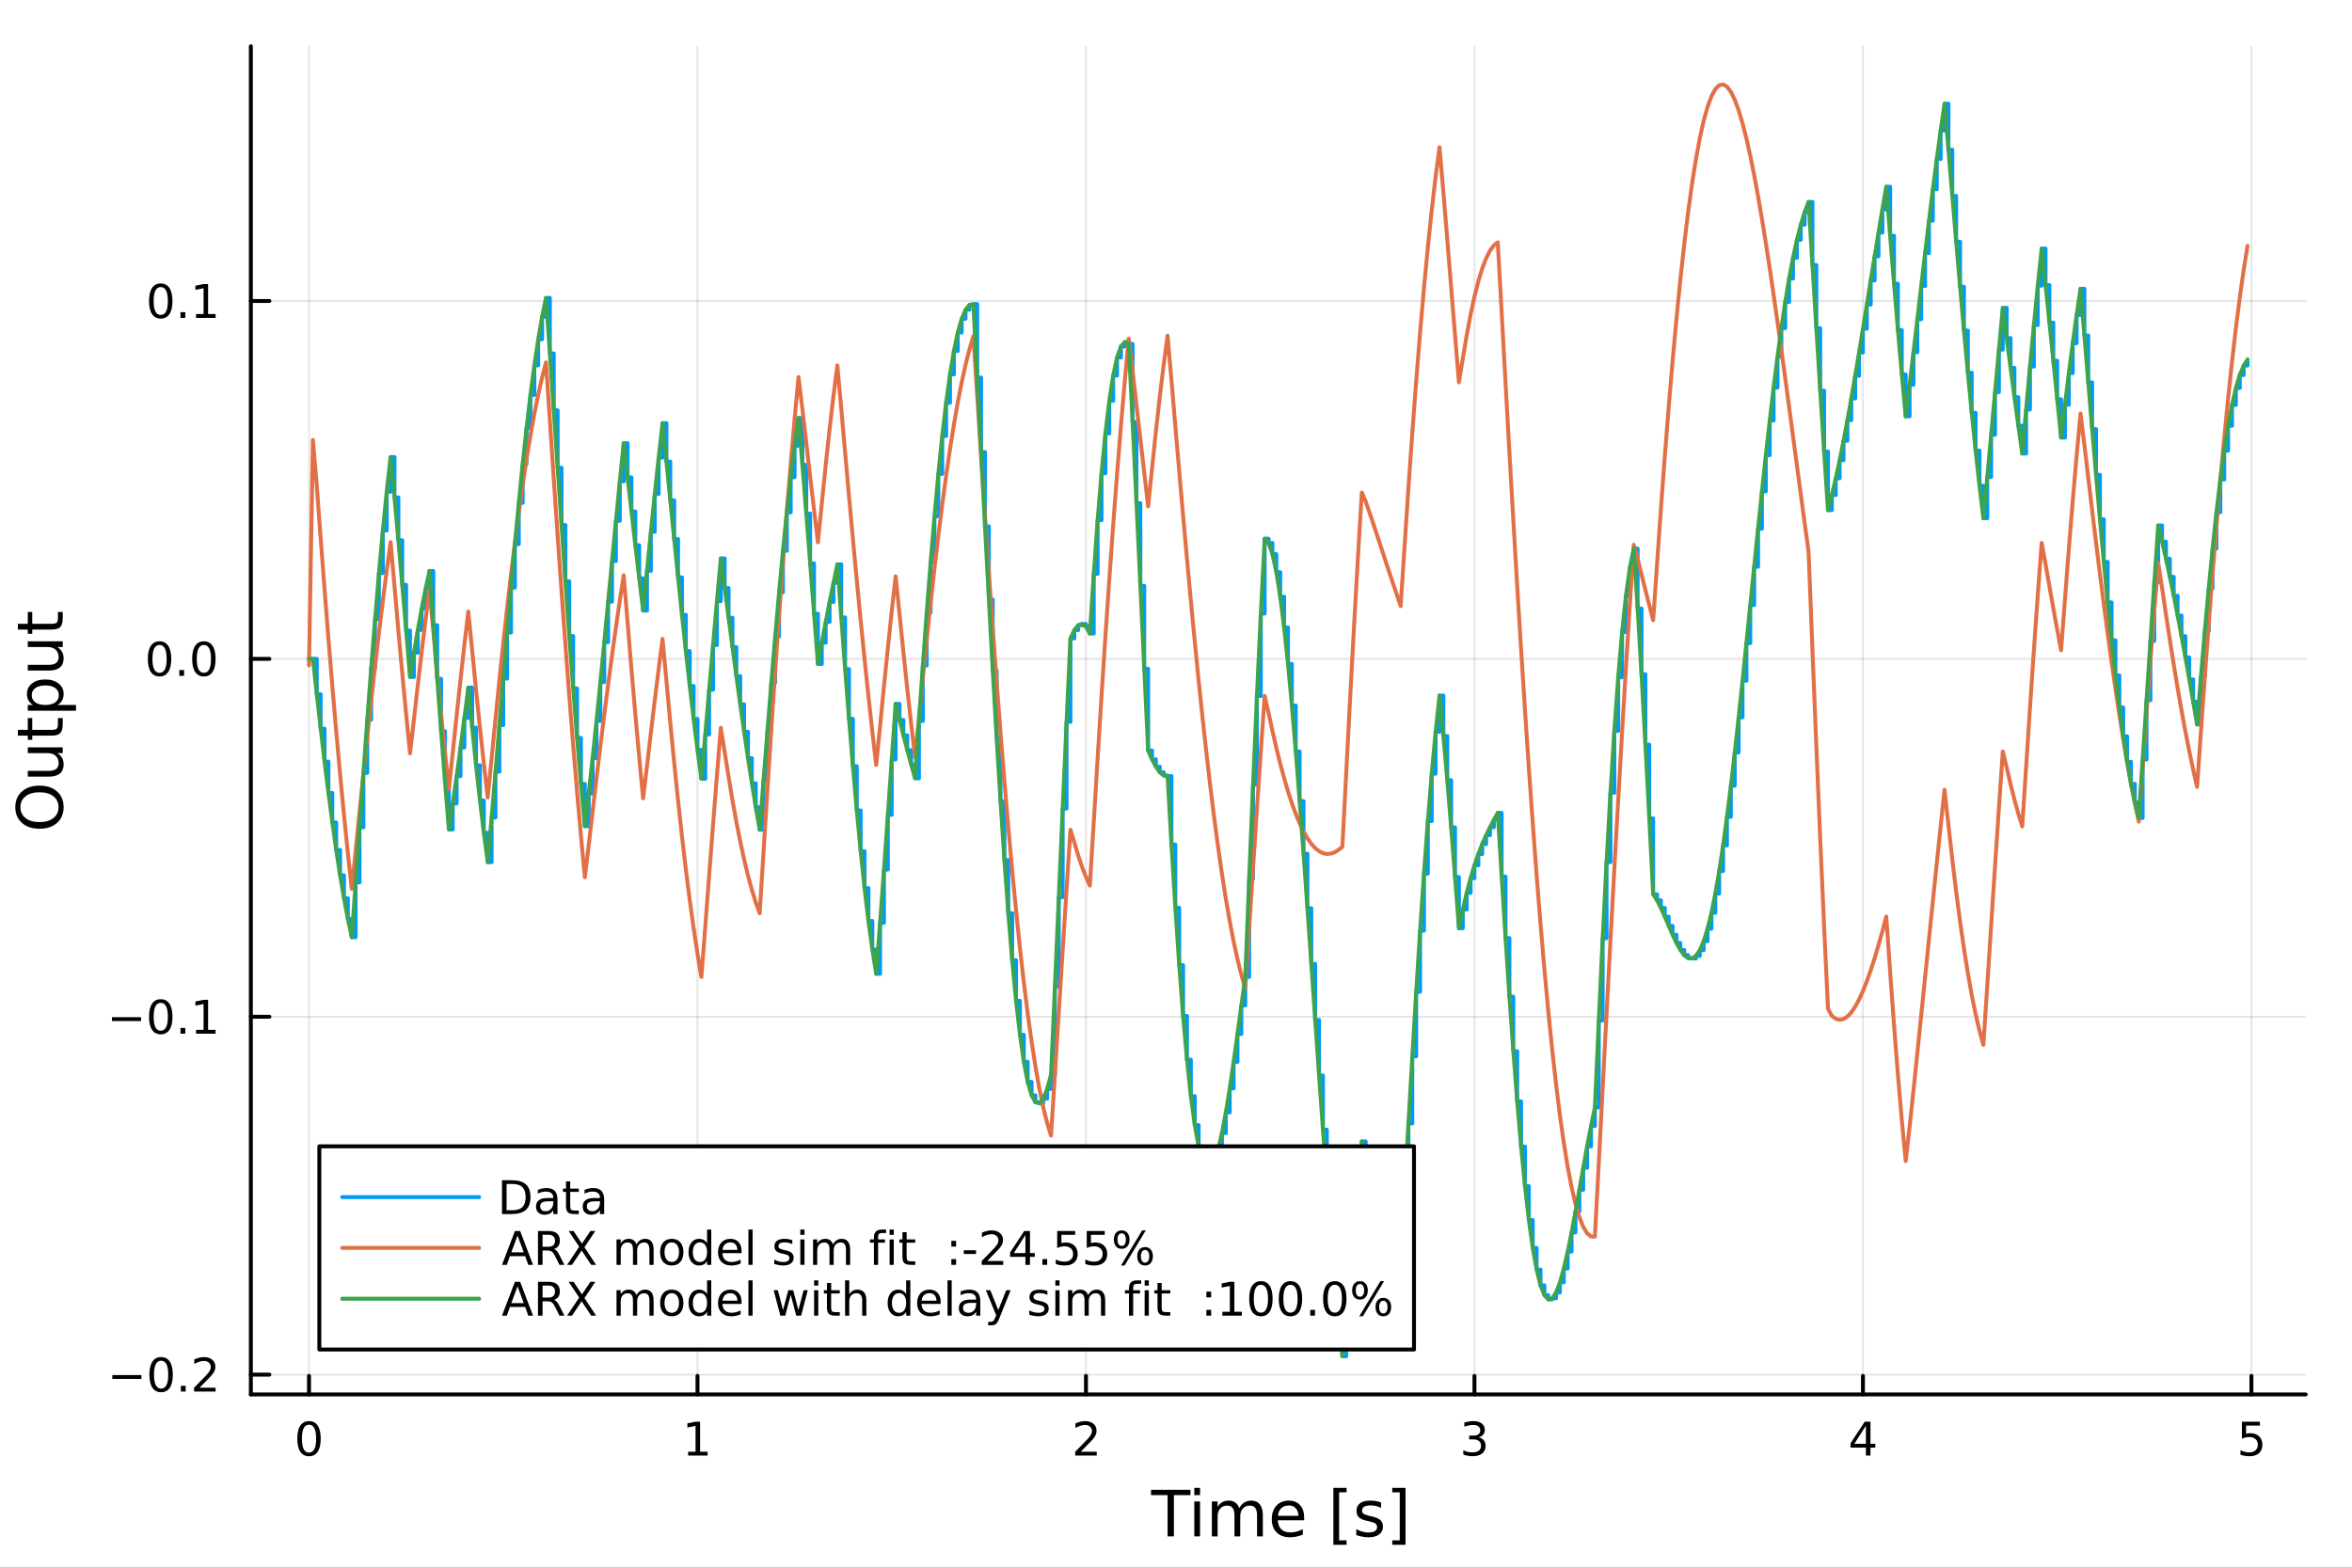 <?xml version="1.0" encoding="utf-8"?>
<svg xmlns="http://www.w3.org/2000/svg" xmlns:xlink="http://www.w3.org/1999/xlink" width="600" height="400" viewBox="0 0 2400 1600">
<rect x="0" y="0" width="2400" height="1600" fill="#333333" stroke="none"/>
<defs>
  <clipPath id="clip650">
    <rect x="0" y="0" width="2400" height="1600"/>
  </clipPath>
</defs>
<path clip-path="url(#clip650)" d="M0 1600 L2400 1600 L2400 0 L0 0  Z" fill="#ffffff" fill-rule="evenodd" fill-opacity="1"/>
<defs>
  <clipPath id="clip651">
    <rect x="480" y="0" width="1681" height="1600"/>
  </clipPath>
</defs>
<path clip-path="url(#clip650)" d="M255.977 1423.18 L2352.76 1423.18 L2352.76 47.244 L255.977 47.244  Z" fill="#ffffff" fill-rule="evenodd" fill-opacity="1"/>
<defs>
  <clipPath id="clip652">
    <rect x="255" y="47" width="2098" height="1377"/>
  </clipPath>
</defs>
<polyline clip-path="url(#clip652)" style="stroke:#000000; stroke-linecap:round; stroke-linejoin:round; stroke-width:2; stroke-opacity:0.1; fill:none" points="315.32,1423.18 315.32,47.244 "/>
<polyline clip-path="url(#clip652)" style="stroke:#000000; stroke-linecap:round; stroke-linejoin:round; stroke-width:2; stroke-opacity:0.1; fill:none" points="711.731,1423.18 711.731,47.244 "/>
<polyline clip-path="url(#clip652)" style="stroke:#000000; stroke-linecap:round; stroke-linejoin:round; stroke-width:2; stroke-opacity:0.1; fill:none" points="1108.14,1423.18 1108.14,47.244 "/>
<polyline clip-path="url(#clip652)" style="stroke:#000000; stroke-linecap:round; stroke-linejoin:round; stroke-width:2; stroke-opacity:0.1; fill:none" points="1504.55,1423.18 1504.55,47.244 "/>
<polyline clip-path="url(#clip652)" style="stroke:#000000; stroke-linecap:round; stroke-linejoin:round; stroke-width:2; stroke-opacity:0.1; fill:none" points="1900.97,1423.18 1900.97,47.244 "/>
<polyline clip-path="url(#clip652)" style="stroke:#000000; stroke-linecap:round; stroke-linejoin:round; stroke-width:2; stroke-opacity:0.1; fill:none" points="2297.38,1423.18 2297.38,47.244 "/>
<polyline clip-path="url(#clip650)" style="stroke:#000000; stroke-linecap:round; stroke-linejoin:round; stroke-width:4; stroke-opacity:1; fill:none" points="255.977,1423.18 2352.76,1423.18 "/>
<polyline clip-path="url(#clip650)" style="stroke:#000000; stroke-linecap:round; stroke-linejoin:round; stroke-width:4; stroke-opacity:1; fill:none" points="315.32,1423.18 315.32,1404.28 "/>
<polyline clip-path="url(#clip650)" style="stroke:#000000; stroke-linecap:round; stroke-linejoin:round; stroke-width:4; stroke-opacity:1; fill:none" points="711.731,1423.18 711.731,1404.28 "/>
<polyline clip-path="url(#clip650)" style="stroke:#000000; stroke-linecap:round; stroke-linejoin:round; stroke-width:4; stroke-opacity:1; fill:none" points="1108.14,1423.18 1108.14,1404.28 "/>
<polyline clip-path="url(#clip650)" style="stroke:#000000; stroke-linecap:round; stroke-linejoin:round; stroke-width:4; stroke-opacity:1; fill:none" points="1504.55,1423.18 1504.55,1404.28 "/>
<polyline clip-path="url(#clip650)" style="stroke:#000000; stroke-linecap:round; stroke-linejoin:round; stroke-width:4; stroke-opacity:1; fill:none" points="1900.97,1423.18 1900.97,1404.28 "/>
<polyline clip-path="url(#clip650)" style="stroke:#000000; stroke-linecap:round; stroke-linejoin:round; stroke-width:4; stroke-opacity:1; fill:none" points="2297.38,1423.18 2297.38,1404.28 "/>
<path clip-path="url(#clip650)" d="M315.32 1454.1 Q311.709 1454.1 309.88 1457.66 Q308.075 1461.2 308.075 1468.33 Q308.075 1475.44 309.88 1479.01 Q311.709 1482.55 315.32 1482.55 Q318.954 1482.55 320.76 1479.01 Q322.588 1475.44 322.588 1468.33 Q322.588 1461.2 320.76 1457.66 Q318.954 1454.1 315.32 1454.1 M315.32 1450.39 Q321.13 1450.39 324.186 1455 Q327.264 1459.58 327.264 1468.33 Q327.264 1477.06 324.186 1481.67 Q321.13 1486.25 315.32 1486.25 Q309.51 1486.25 306.431 1481.67 Q303.376 1477.06 303.376 1468.33 Q303.376 1459.58 306.431 1455 Q309.51 1450.39 315.32 1450.39 Z" fill="#000000" fill-rule="nonzero" fill-opacity="1" /><path clip-path="url(#clip650)" d="M702.113 1481.64 L709.752 1481.64 L709.752 1455.28 L701.442 1456.95 L701.442 1452.69 L709.706 1451.02 L714.382 1451.02 L714.382 1481.64 L722.021 1481.64 L722.021 1485.58 L702.113 1485.58 L702.113 1481.64 Z" fill="#000000" fill-rule="nonzero" fill-opacity="1" /><path clip-path="url(#clip650)" d="M1102.8 1481.64 L1119.12 1481.64 L1119.12 1485.58 L1097.17 1485.58 L1097.17 1481.64 Q1099.83 1478.89 1104.42 1474.26 Q1109.02 1469.61 1110.2 1468.27 Q1112.45 1465.74 1113.33 1464.01 Q1114.23 1462.25 1114.23 1460.56 Q1114.23 1457.8 1112.29 1456.07 Q1110.37 1454.33 1107.26 1454.33 Q1105.06 1454.33 1102.61 1455.09 Q1100.18 1455.86 1097.4 1457.41 L1097.4 1452.69 Q1100.23 1451.55 1102.68 1450.97 Q1105.13 1450.39 1107.17 1450.39 Q1112.54 1450.39 1115.74 1453.08 Q1118.93 1455.77 1118.93 1460.26 Q1118.93 1462.39 1118.12 1464.31 Q1117.33 1466.2 1115.23 1468.8 Q1114.65 1469.47 1111.55 1472.69 Q1108.44 1475.88 1102.8 1481.64 Z" fill="#000000" fill-rule="nonzero" fill-opacity="1" /><path clip-path="url(#clip650)" d="M1508.8 1466.95 Q1512.16 1467.66 1514.03 1469.93 Q1515.93 1472.2 1515.93 1475.53 Q1515.93 1480.65 1512.41 1483.45 Q1508.89 1486.25 1502.41 1486.25 Q1500.24 1486.25 1497.92 1485.81 Q1495.63 1485.39 1493.18 1484.54 L1493.18 1480.02 Q1495.12 1481.16 1497.44 1481.74 Q1499.75 1482.32 1502.27 1482.32 Q1506.67 1482.32 1508.96 1480.58 Q1511.28 1478.84 1511.28 1475.53 Q1511.28 1472.48 1509.13 1470.77 Q1507 1469.03 1503.18 1469.03 L1499.15 1469.03 L1499.15 1465.19 L1503.36 1465.19 Q1506.81 1465.19 1508.64 1463.82 Q1510.47 1462.43 1510.47 1459.84 Q1510.47 1457.18 1508.57 1455.77 Q1506.7 1454.33 1503.18 1454.33 Q1501.26 1454.33 1499.06 1454.75 Q1496.86 1455.16 1494.22 1456.04 L1494.22 1451.88 Q1496.88 1451.14 1499.2 1450.77 Q1501.53 1450.39 1503.59 1450.39 Q1508.92 1450.39 1512.02 1452.83 Q1515.12 1455.23 1515.12 1459.35 Q1515.12 1462.22 1513.48 1464.21 Q1511.83 1466.18 1508.8 1466.95 Z" fill="#000000" fill-rule="nonzero" fill-opacity="1" /><path clip-path="url(#clip650)" d="M1903.98 1455.09 L1892.17 1473.54 L1903.98 1473.54 L1903.98 1455.09 M1902.75 1451.02 L1908.63 1451.02 L1908.63 1473.54 L1913.56 1473.54 L1913.56 1477.43 L1908.63 1477.43 L1908.63 1485.58 L1903.98 1485.58 L1903.98 1477.43 L1888.37 1477.43 L1888.37 1472.92 L1902.75 1451.02 Z" fill="#000000" fill-rule="nonzero" fill-opacity="1" /><path clip-path="url(#clip650)" d="M2287.66 1451.02 L2306.01 1451.02 L2306.01 1454.96 L2291.94 1454.96 L2291.94 1463.43 Q2292.96 1463.08 2293.97 1462.92 Q2294.99 1462.73 2296.01 1462.73 Q2301.8 1462.73 2305.18 1465.9 Q2308.56 1469.08 2308.56 1474.49 Q2308.56 1480.07 2305.09 1483.17 Q2301.61 1486.25 2295.29 1486.25 Q2293.12 1486.25 2290.85 1485.88 Q2288.6 1485.51 2286.2 1484.77 L2286.2 1480.07 Q2288.28 1481.2 2290.5 1481.76 Q2292.72 1482.32 2295.2 1482.32 Q2299.21 1482.32 2301.54 1480.21 Q2303.88 1478.1 2303.88 1474.49 Q2303.88 1470.88 2301.54 1468.77 Q2299.21 1466.67 2295.2 1466.67 Q2293.33 1466.67 2291.45 1467.08 Q2289.6 1467.5 2287.66 1468.38 L2287.66 1451.02 Z" fill="#000000" fill-rule="nonzero" fill-opacity="1" /><path clip-path="url(#clip650)" d="M1174.54 1520.52 L1214.74 1520.52 L1214.74 1525.93 L1197.87 1525.93 L1197.87 1568.04 L1191.41 1568.04 L1191.41 1525.93 L1174.54 1525.93 L1174.54 1520.52 Z" fill="#000000" fill-rule="nonzero" fill-opacity="1" /><path clip-path="url(#clip650)" d="M1218.68 1532.4 L1224.54 1532.4 L1224.54 1568.04 L1218.68 1568.04 L1218.68 1532.4 M1218.68 1518.52 L1224.54 1518.52 L1224.54 1525.93 L1218.68 1525.93 L1218.68 1518.52 Z" fill="#000000" fill-rule="nonzero" fill-opacity="1" /><path clip-path="url(#clip650)" d="M1264.55 1539.24 Q1266.75 1535.29 1269.8 1533.41 Q1272.86 1531.54 1276.99 1531.54 Q1282.56 1531.54 1285.59 1535.45 Q1288.61 1539.33 1288.61 1546.53 L1288.61 1568.04 L1282.72 1568.04 L1282.72 1546.72 Q1282.72 1541.59 1280.91 1539.11 Q1279.09 1536.63 1275.37 1536.63 Q1270.82 1536.63 1268.18 1539.65 Q1265.54 1542.68 1265.54 1547.9 L1265.54 1568.04 L1259.65 1568.04 L1259.65 1546.72 Q1259.65 1541.56 1257.83 1539.11 Q1256.02 1536.63 1252.23 1536.63 Q1247.74 1536.63 1245.1 1539.68 Q1242.46 1542.71 1242.46 1547.9 L1242.46 1568.04 L1236.57 1568.04 L1236.57 1532.4 L1242.46 1532.4 L1242.46 1537.93 Q1244.47 1534.66 1247.27 1533.1 Q1250.07 1531.54 1253.92 1531.54 Q1257.8 1531.54 1260.51 1533.51 Q1263.24 1535.48 1264.55 1539.24 Z" fill="#000000" fill-rule="nonzero" fill-opacity="1" /><path clip-path="url(#clip650)" d="M1330.78 1548.76 L1330.78 1551.62 L1303.86 1551.62 Q1304.24 1557.67 1307.49 1560.85 Q1310.76 1564 1316.59 1564 Q1319.96 1564 1323.11 1563.17 Q1326.3 1562.35 1329.42 1560.69 L1329.42 1566.23 Q1326.26 1567.57 1322.95 1568.27 Q1319.64 1568.97 1316.24 1568.97 Q1307.71 1568.97 1302.71 1564 Q1297.75 1559.04 1297.75 1550.57 Q1297.75 1541.82 1302.46 1536.69 Q1307.2 1531.54 1315.22 1531.54 Q1322.41 1531.54 1326.58 1536.18 Q1330.78 1540.8 1330.78 1548.76 M1324.93 1547.04 Q1324.86 1542.23 1322.22 1539.37 Q1319.61 1536.5 1315.28 1536.5 Q1310.38 1536.5 1307.42 1539.27 Q1304.49 1542.04 1304.05 1547.07 L1324.93 1547.04 Z" fill="#000000" fill-rule="nonzero" fill-opacity="1" /><path clip-path="url(#clip650)" d="M1360.58 1518.52 L1374.07 1518.52 L1374.07 1523.07 L1366.43 1523.07 L1366.43 1572.09 L1374.07 1572.09 L1374.07 1576.64 L1360.58 1576.64 L1360.58 1518.52 Z" fill="#000000" fill-rule="nonzero" fill-opacity="1" /><path clip-path="url(#clip650)" d="M1409.27 1533.45 L1409.27 1538.98 Q1406.79 1537.71 1404.12 1537.07 Q1401.44 1536.44 1398.58 1536.44 Q1394.22 1536.44 1392.02 1537.77 Q1389.86 1539.11 1389.86 1541.79 Q1389.86 1543.82 1391.42 1545 Q1392.98 1546.15 1397.69 1547.2 L1399.69 1547.64 Q1405.93 1548.98 1408.54 1551.43 Q1411.18 1553.85 1411.18 1558.21 Q1411.18 1563.17 1407.24 1566.07 Q1403.32 1568.97 1396.45 1568.97 Q1393.58 1568.97 1390.46 1568.39 Q1387.38 1567.85 1383.94 1566.74 L1383.94 1560.69 Q1387.18 1562.38 1390.34 1563.24 Q1393.49 1564.07 1396.57 1564.07 Q1400.71 1564.07 1402.94 1562.66 Q1405.17 1561.23 1405.17 1558.65 Q1405.17 1556.27 1403.54 1554.99 Q1401.95 1553.72 1396.51 1552.54 L1394.47 1552.07 Q1389.03 1550.92 1386.61 1548.56 Q1384.19 1546.18 1384.19 1542.04 Q1384.19 1537.01 1387.76 1534.27 Q1391.32 1531.54 1397.88 1531.54 Q1401.13 1531.54 1403.99 1532.01 Q1406.85 1532.49 1409.27 1533.45 Z" fill="#000000" fill-rule="nonzero" fill-opacity="1" /><path clip-path="url(#clip650)" d="M1434.2 1518.52 L1434.2 1576.64 L1420.7 1576.64 L1420.7 1572.09 L1428.31 1572.09 L1428.31 1523.07 L1420.7 1523.07 L1420.7 1518.52 L1434.2 1518.52 Z" fill="#000000" fill-rule="nonzero" fill-opacity="1" /><polyline clip-path="url(#clip652)" style="stroke:#000000; stroke-linecap:round; stroke-linejoin:round; stroke-width:2; stroke-opacity:0.1; fill:none" points="255.977,1402.97 2352.76,1402.97 "/>
<polyline clip-path="url(#clip652)" style="stroke:#000000; stroke-linecap:round; stroke-linejoin:round; stroke-width:2; stroke-opacity:0.1; fill:none" points="255.977,1037.71 2352.76,1037.71 "/>
<polyline clip-path="url(#clip652)" style="stroke:#000000; stroke-linecap:round; stroke-linejoin:round; stroke-width:2; stroke-opacity:0.1; fill:none" points="255.977,672.454 2352.76,672.454 "/>
<polyline clip-path="url(#clip652)" style="stroke:#000000; stroke-linecap:round; stroke-linejoin:round; stroke-width:2; stroke-opacity:0.1; fill:none" points="255.977,307.197 2352.76,307.197 "/>
<polyline clip-path="url(#clip650)" style="stroke:#000000; stroke-linecap:round; stroke-linejoin:round; stroke-width:4; stroke-opacity:1; fill:none" points="255.977,1423.18 255.977,47.244 "/>
<polyline clip-path="url(#clip650)" style="stroke:#000000; stroke-linecap:round; stroke-linejoin:round; stroke-width:4; stroke-opacity:1; fill:none" points="255.977,1402.97 274.875,1402.97 "/>
<polyline clip-path="url(#clip650)" style="stroke:#000000; stroke-linecap:round; stroke-linejoin:round; stroke-width:4; stroke-opacity:1; fill:none" points="255.977,1037.71 274.875,1037.71 "/>
<polyline clip-path="url(#clip650)" style="stroke:#000000; stroke-linecap:round; stroke-linejoin:round; stroke-width:4; stroke-opacity:1; fill:none" points="255.977,672.454 274.875,672.454 "/>
<polyline clip-path="url(#clip650)" style="stroke:#000000; stroke-linecap:round; stroke-linejoin:round; stroke-width:4; stroke-opacity:1; fill:none" points="255.977,307.197 274.875,307.197 "/>
<path clip-path="url(#clip650)" d="M114.631 1403.42 L144.306 1403.42 L144.306 1407.35 L114.631 1407.35 L114.631 1403.42 Z" fill="#000000" fill-rule="nonzero" fill-opacity="1" /><path clip-path="url(#clip650)" d="M164.399 1388.77 Q160.788 1388.77 158.959 1392.33 Q157.153 1395.87 157.153 1403 Q157.153 1410.11 158.959 1413.67 Q160.788 1417.22 164.399 1417.22 Q168.033 1417.22 169.839 1413.67 Q171.667 1410.11 171.667 1403 Q171.667 1395.87 169.839 1392.33 Q168.033 1388.77 164.399 1388.77 M164.399 1385.06 Q170.209 1385.06 173.264 1389.67 Q176.343 1394.25 176.343 1403 Q176.343 1411.73 173.264 1416.34 Q170.209 1420.92 164.399 1420.92 Q158.589 1420.92 155.51 1416.34 Q152.454 1411.73 152.454 1403 Q152.454 1394.25 155.51 1389.67 Q158.589 1385.06 164.399 1385.06 Z" fill="#000000" fill-rule="nonzero" fill-opacity="1" /><path clip-path="url(#clip650)" d="M184.561 1414.37 L189.445 1414.37 L189.445 1420.25 L184.561 1420.25 L184.561 1414.37 Z" fill="#000000" fill-rule="nonzero" fill-opacity="1" /><path clip-path="url(#clip650)" d="M203.658 1416.31 L219.977 1416.31 L219.977 1420.25 L198.033 1420.25 L198.033 1416.31 Q200.695 1413.56 205.278 1408.93 Q209.885 1404.28 211.065 1402.93 Q213.311 1400.41 214.19 1398.67 Q215.093 1396.91 215.093 1395.22 Q215.093 1392.47 213.149 1390.73 Q211.227 1389 208.125 1389 Q205.926 1389 203.473 1389.76 Q201.042 1390.53 198.264 1392.08 L198.264 1387.35 Q201.088 1386.22 203.542 1385.64 Q205.996 1385.06 208.033 1385.06 Q213.403 1385.06 216.598 1387.75 Q219.792 1390.43 219.792 1394.92 Q219.792 1397.05 218.982 1398.97 Q218.195 1400.87 216.088 1403.47 Q215.51 1404.14 212.408 1407.35 Q209.306 1410.55 203.658 1416.31 Z" fill="#000000" fill-rule="nonzero" fill-opacity="1" /><path clip-path="url(#clip650)" d="M114.26 1038.16 L143.936 1038.16 L143.936 1042.1 L114.26 1042.1 L114.26 1038.16 Z" fill="#000000" fill-rule="nonzero" fill-opacity="1" /><path clip-path="url(#clip650)" d="M164.028 1023.51 Q160.417 1023.51 158.589 1027.07 Q156.783 1030.62 156.783 1037.75 Q156.783 1044.85 158.589 1048.42 Q160.417 1051.96 164.028 1051.96 Q167.663 1051.96 169.468 1048.42 Q171.297 1044.85 171.297 1037.75 Q171.297 1030.62 169.468 1027.07 Q167.663 1023.51 164.028 1023.51 M164.028 1019.81 Q169.839 1019.81 172.894 1024.41 Q175.973 1029 175.973 1037.75 Q175.973 1046.47 172.894 1051.08 Q169.839 1055.66 164.028 1055.66 Q158.218 1055.66 155.14 1051.08 Q152.084 1046.47 152.084 1037.75 Q152.084 1029 155.14 1024.41 Q158.218 1019.81 164.028 1019.81 Z" fill="#000000" fill-rule="nonzero" fill-opacity="1" /><path clip-path="url(#clip650)" d="M184.19 1049.11 L189.075 1049.11 L189.075 1054.99 L184.19 1054.99 L184.19 1049.11 Z" fill="#000000" fill-rule="nonzero" fill-opacity="1" /><path clip-path="url(#clip650)" d="M200.07 1051.06 L207.709 1051.06 L207.709 1024.69 L199.399 1026.36 L199.399 1022.1 L207.662 1020.43 L212.338 1020.43 L212.338 1051.06 L219.977 1051.06 L219.977 1054.99 L200.07 1054.99 L200.07 1051.06 Z" fill="#000000" fill-rule="nonzero" fill-opacity="1" /><path clip-path="url(#clip650)" d="M162.802 658.252 Q159.19 658.252 157.362 661.817 Q155.556 665.359 155.556 672.488 Q155.556 679.595 157.362 683.16 Q159.19 686.701 162.802 686.701 Q166.436 686.701 168.241 683.16 Q170.07 679.595 170.07 672.488 Q170.07 665.359 168.241 661.817 Q166.436 658.252 162.802 658.252 M162.802 654.549 Q168.612 654.549 171.667 659.155 Q174.746 663.738 174.746 672.488 Q174.746 681.215 171.667 685.822 Q168.612 690.405 162.802 690.405 Q156.991 690.405 153.913 685.822 Q150.857 681.215 150.857 672.488 Q150.857 663.738 153.913 659.155 Q156.991 654.549 162.802 654.549 Z" fill="#000000" fill-rule="nonzero" fill-opacity="1" /><path clip-path="url(#clip650)" d="M182.963 683.854 L187.848 683.854 L187.848 689.734 L182.963 689.734 L182.963 683.854 Z" fill="#000000" fill-rule="nonzero" fill-opacity="1" /><path clip-path="url(#clip650)" d="M208.033 658.252 Q204.422 658.252 202.593 661.817 Q200.787 665.359 200.787 672.488 Q200.787 679.595 202.593 683.16 Q204.422 686.701 208.033 686.701 Q211.667 686.701 213.473 683.16 Q215.301 679.595 215.301 672.488 Q215.301 665.359 213.473 661.817 Q211.667 658.252 208.033 658.252 M208.033 654.549 Q213.843 654.549 216.898 659.155 Q219.977 663.738 219.977 672.488 Q219.977 681.215 216.898 685.822 Q213.843 690.405 208.033 690.405 Q202.223 690.405 199.144 685.822 Q196.088 681.215 196.088 672.488 Q196.088 663.738 199.144 659.155 Q202.223 654.549 208.033 654.549 Z" fill="#000000" fill-rule="nonzero" fill-opacity="1" /><path clip-path="url(#clip650)" d="M164.028 292.995 Q160.417 292.995 158.589 296.56 Q156.783 300.102 156.783 307.231 Q156.783 314.338 158.589 317.903 Q160.417 321.444 164.028 321.444 Q167.663 321.444 169.468 317.903 Q171.297 314.338 171.297 307.231 Q171.297 300.102 169.468 296.56 Q167.663 292.995 164.028 292.995 M164.028 289.292 Q169.839 289.292 172.894 293.898 Q175.973 298.481 175.973 307.231 Q175.973 315.958 172.894 320.565 Q169.839 325.148 164.028 325.148 Q158.218 325.148 155.14 320.565 Q152.084 315.958 152.084 307.231 Q152.084 298.481 155.14 293.898 Q158.218 289.292 164.028 289.292 Z" fill="#000000" fill-rule="nonzero" fill-opacity="1" /><path clip-path="url(#clip650)" d="M184.19 318.597 L189.075 318.597 L189.075 324.477 L184.19 324.477 L184.19 318.597 Z" fill="#000000" fill-rule="nonzero" fill-opacity="1" /><path clip-path="url(#clip650)" d="M200.07 320.541 L207.709 320.541 L207.709 294.176 L199.399 295.842 L199.399 291.583 L207.662 289.917 L212.338 289.917 L212.338 320.541 L219.977 320.541 L219.977 324.477 L200.07 324.477 L200.07 320.541 Z" fill="#000000" fill-rule="nonzero" fill-opacity="1" /><path clip-path="url(#clip650)" d="M20.845 823.791 Q20.845 830.793 26.064 834.931 Q31.284 839.037 40.292 839.037 Q49.267 839.037 54.487 834.931 Q59.707 830.793 59.707 823.791 Q59.707 816.788 54.487 812.714 Q49.267 808.609 40.292 808.609 Q31.284 808.609 26.064 812.714 Q20.845 816.788 20.845 823.791 M15.625 823.791 Q15.625 813.797 22.341 807.813 Q29.025 801.829 40.292 801.829 Q51.527 801.829 58.243 807.813 Q64.927 813.797 64.927 823.791 Q64.927 833.817 58.243 839.832 Q51.559 845.816 40.292 845.816 Q29.025 845.816 22.341 839.832 Q15.625 833.817 15.625 823.791 Z" fill="#000000" fill-rule="nonzero" fill-opacity="1" /><path clip-path="url(#clip650)" d="M49.936 792.631 L28.356 792.631 L28.356 786.774 L49.713 786.774 Q54.774 786.774 57.32 784.801 Q59.835 782.827 59.835 778.881 Q59.835 774.138 56.811 771.401 Q53.787 768.632 48.567 768.632 L28.356 768.632 L28.356 762.775 L64.004 762.775 L64.004 768.632 L58.53 768.632 Q61.776 770.764 63.368 773.597 Q64.927 776.398 64.927 780.122 Q64.927 786.265 61.108 789.448 Q57.288 792.631 49.936 792.631 M27.497 777.894 L27.497 777.894 Z" fill="#000000" fill-rule="nonzero" fill-opacity="1" /><path clip-path="url(#clip650)" d="M18.235 744.92 L28.356 744.92 L28.356 732.857 L32.908 732.857 L32.908 744.92 L52.259 744.92 Q56.62 744.92 57.861 743.742 Q59.103 742.533 59.103 738.872 L59.103 732.857 L64.004 732.857 L64.004 738.872 Q64.004 745.652 61.49 748.23 Q58.943 750.808 52.259 750.808 L32.908 750.808 L32.908 755.105 L28.356 755.105 L28.356 750.808 L18.235 750.808 L18.235 744.92 Z" fill="#000000" fill-rule="nonzero" fill-opacity="1" /><path clip-path="url(#clip650)" d="M58.657 719.489 L77.563 719.489 L77.563 725.377 L28.356 725.377 L28.356 719.489 L33.767 719.489 Q30.584 717.643 29.056 714.842 Q27.497 712.009 27.497 708.094 Q27.497 701.601 32.653 697.559 Q37.809 693.485 46.212 693.485 Q54.615 693.485 59.771 697.559 Q64.927 701.601 64.927 708.094 Q64.927 712.009 63.399 714.842 Q61.84 717.643 58.657 719.489 M46.212 699.564 Q39.751 699.564 36.09 702.238 Q32.398 704.879 32.398 709.526 Q32.398 714.173 36.09 716.847 Q39.751 719.489 46.212 719.489 Q52.673 719.489 56.365 716.847 Q60.026 714.173 60.026 709.526 Q60.026 704.879 56.365 702.238 Q52.673 699.564 46.212 699.564 Z" fill="#000000" fill-rule="nonzero" fill-opacity="1" /><path clip-path="url(#clip650)" d="M49.936 684.382 L28.356 684.382 L28.356 678.525 L49.713 678.525 Q54.774 678.525 57.32 676.552 Q59.835 674.579 59.835 670.632 Q59.835 665.889 56.811 663.152 Q53.787 660.383 48.567 660.383 L28.356 660.383 L28.356 654.527 L64.004 654.527 L64.004 660.383 L58.53 660.383 Q61.776 662.516 63.368 665.348 Q64.927 668.149 64.927 671.873 Q64.927 678.016 61.108 681.199 Q57.288 684.382 49.936 684.382 M27.497 669.645 L27.497 669.645 Z" fill="#000000" fill-rule="nonzero" fill-opacity="1" /><path clip-path="url(#clip650)" d="M18.235 636.671 L28.356 636.671 L28.356 624.608 L32.908 624.608 L32.908 636.671 L52.259 636.671 Q56.62 636.671 57.861 635.493 Q59.103 634.284 59.103 630.623 L59.103 624.608 L64.004 624.608 L64.004 630.623 Q64.004 637.403 61.49 639.981 Q58.943 642.559 52.259 642.559 L32.908 642.559 L32.908 646.856 L28.356 646.856 L28.356 642.559 L18.235 642.559 L18.235 636.671 Z" fill="#000000" fill-rule="nonzero" fill-opacity="1" /><polyline clip-path="url(#clip652)" style="stroke:#009af9; stroke-linecap:round; stroke-linejoin:round; stroke-width:4; stroke-opacity:1; fill:none" points="315.32,672.454 319.284,672.454 323.248,672.454 323.248,708.557 327.212,708.557 327.212,743.597 331.176,743.597 331.176,777.266 335.141,777.266 335.141,809.29 339.105,809.29 339.105,839.429 343.069,839.429 343.069,867.488 347.033,867.488 347.033,893.312 350.997,893.312 350.997,916.792 354.961,916.792 354.961,937.867 358.925,937.867 358.925,956.518 362.889,956.518 362.889,900.568 366.853,900.568 366.853,844.421 370.818,844.421 370.818,788.805 374.782,788.805 374.782,734.416 378.746,734.416 378.746,681.914 382.71,681.914 382.71,631.902 386.674,631.902 386.674,584.923 390.638,584.923 390.638,541.445 394.602,541.445 394.602,501.859 398.566,501.859 398.566,466.47 402.53,466.47 402.53,507.705 406.495,507.705 406.495,551.356 410.459,551.356 410.459,596.848 414.423,596.848 414.423,643.581 418.387,643.581 418.387,690.945 422.351,690.945 422.351,666.127 426.315,666.127 426.315,642.866 430.279,642.866 430.279,621.211 434.243,621.211 434.243,601.179 438.208,601.179 438.208,582.759 442.172,582.759 442.172,638.119 446.136,638.119 446.136,692.859 450.1,692.859 450.1,746.276 454.064,746.276 454.064,797.708 458.028,797.708 458.028,846.549 461.992,846.549 461.992,820.052 465.956,820.052 465.956,792.083 469.92,792.083 469.92,762.874 473.885,762.874 473.885,732.675 477.849,732.675 477.849,701.752 481.813,701.752 481.813,742.589 485.777,742.589 485.777,781.133 489.741,781.133 489.741,817.048 493.705,817.048 493.705,850.055 497.669,850.055 497.669,879.94 501.633,879.94 501.633,834.344 505.597,834.344 505.597,787.513 509.562,787.513 509.562,740.044 513.526,740.044 513.526,692.528 517.49,692.528 517.49,645.546 521.454,645.546 521.454,599.653 525.418,599.653 525.418,555.37 529.382,555.37 529.382,513.175 533.346,513.175 533.346,473.494 537.31,473.494 537.31,436.695 541.275,436.695 541.275,403.08 545.239,403.08 545.239,372.885 549.203,372.885 549.203,346.273 553.167,346.273 553.167,323.337 557.131,323.337 557.131,304.096 561.095,304.096 561.095,360.709 565.059,360.709 565.059,418.723 569.023,418.723 569.023,477.345 572.987,477.345 572.987,535.786 576.952,535.786 576.952,593.284 580.916,593.284 580.916,649.111 584.88,649.111 584.88,702.591 588.844,702.591 588.844,753.111 592.808,753.111 592.808,800.129 596.772,800.129 596.772,843.186 600.736,843.186 600.736,809.703 604.7,809.703 604.7,773.736 608.664,773.736 608.664,735.714 612.629,735.714 612.629,696.1 616.593,696.1 616.593,655.379 620.557,655.379 620.557,614.043 624.521,614.043 624.521,572.589 628.485,572.589 628.485,531.503 632.449,531.503 632.449,491.252 636.413,491.252 636.413,452.278 640.377,452.278 640.377,487.193 644.341,487.193 644.341,522.029 648.306,522.029 648.306,556.485 652.27,556.485 652.27,590.277 656.234,590.277 656.234,623.135 660.198,623.135 660.198,582.606 664.162,582.606 664.162,542.807 668.126,542.807 668.126,504.162 672.09,504.162 672.09,467.066 676.054,467.066 676.054,431.874 680.019,431.874 680.019,471.105 683.983,471.105 683.983,510.684 687.947,510.684 687.947,550.206 691.911,550.206 691.911,589.272 695.875,589.272 695.875,627.502 699.839,627.502 699.839,664.539 703.803,664.539 703.803,700.056 707.767,700.056 707.767,733.764 711.731,733.764 711.731,765.412 715.696,765.412 715.696,794.794 719.66,794.794 719.66,749.545 723.624,749.545 723.624,703.89 727.588,703.89 727.588,658.383 731.552,658.383 731.552,613.564 735.516,613.564 735.516,569.945 739.48,569.945 739.48,600.211 743.444,600.211 743.444,630.463 747.408,630.463 747.408,660.469 751.373,660.469 751.373,690.004 755.337,690.004 755.337,718.858 759.301,718.858 759.301,746.835 763.265,746.835 763.265,773.76 767.229,773.76 767.229,799.479 771.193,799.479 771.193,823.863 775.157,823.863 775.157,846.811 779.121,846.811 779.121,796.041 783.085,796.041 783.085,745.842 787.05,745.842 787.05,696.813 791.014,696.813 791.014,649.514 794.978,649.514 794.978,604.46 798.942,604.46 798.942,562.109 802.906,562.109 802.906,522.856 806.87,522.856 806.87,487.028 810.834,487.028 810.834,454.879 814.798,454.879 814.798,426.583 818.763,426.583 818.763,474.447 822.727,474.447 822.727,524.159 826.691,524.159 826.691,575.051 830.655,575.051 830.655,626.445 834.619,626.445 834.619,677.674 838.583,677.674 838.583,655.879 842.547,655.879 842.547,634.778 846.511,634.778 846.511,614.41 850.475,614.41 850.475,594.803 854.44,594.803 854.44,575.972 858.404,575.972 858.404,630.128 862.368,630.128 862.368,682.928 866.332,682.928 866.332,733.736 870.296,733.736 870.296,781.972 874.26,781.972 874.26,827.12 878.224,827.12 878.224,868.734 882.188,868.734 882.188,906.451 886.152,906.451 886.152,939.988 890.117,939.988 890.117,969.151 894.081,969.151 894.081,993.836 898.045,993.836 898.045,941.817 902.009,941.817 902.009,887.496 905.973,887.496 905.973,831.637 909.937,831.637 909.937,775.017 913.901,775.017 913.901,718.407 917.865,718.407 917.865,734.767 921.829,734.767 921.829,750.481 925.794,750.481 925.794,765.605 929.758,765.605 929.758,780.204 933.722,780.204 933.722,794.346 937.686,794.346 937.686,735.895 941.65,735.895 941.65,679.259 945.614,679.259 945.614,625.129 949.578,625.129 949.578,574.128 953.542,574.128 953.542,526.803 957.507,526.803 957.507,483.617 961.471,483.617 961.471,444.94 965.435,444.94 965.435,411.048 969.399,411.048 969.399,382.117 973.363,382.117 973.363,358.223 977.327,358.223 977.327,339.345 981.291,339.345 981.291,325.368 985.255,325.368 985.255,316.086 989.219,316.086 989.219,311.211 993.184,311.211 993.184,310.38 997.148,310.38 997.148,385.37 1001.11,385.37 1001.11,461.365 1005.08,461.365 1005.08,537.222 1009.04,537.222 1009.04,611.829 1013,611.829 1013,684.13 1016.97,684.13 1016.97,753.143 1020.93,753.143 1020.93,817.972 1024.9,817.972 1024.9,877.83 1028.86,877.83 1028.86,932.045 1032.82,932.045 1032.82,980.074 1036.79,980.074 1036.79,1021.51 1040.75,1021.51 1040.75,1056.07 1044.72,1056.07 1044.72,1083.64 1048.68,1083.64 1048.68,1104.21 1052.65,1104.21 1052.65,1117.93 1056.61,1117.93 1056.61,1125.07 1060.57,1125.07 1060.57,1126 1064.54,1126 1064.54,1121.24 1068.5,1121.24 1068.5,1111.35 1072.47,1111.35 1072.47,1097.02 1076.43,1097.02 1076.43,1006.76 1080.39,1006.76 1080.39,915.684 1084.36,915.684 1084.36,825.23 1088.32,825.23 1088.32,736.768 1092.29,736.768 1092.29,651.601 1096.25,651.601 1096.25,643.136 1100.21,643.136 1100.21,638.12 1104.18,638.12 1104.18,636.88 1108.14,636.88 1108.14,639.659 1112.11,639.659 1112.11,646.606 1116.07,646.606 1116.07,585.578 1120.04,585.578 1120.04,530.881 1124,530.881 1124,483.018 1127.96,483.018 1127.96,442.348 1131.93,442.348 1131.93,409.08 1135.89,409.08 1135.89,383.275 1139.86,383.275 1139.86,364.851 1143.82,364.851 1143.82,353.584 1147.78,353.584 1147.78,349.122 1151.75,349.122 1151.75,350.992 1155.71,350.992 1155.71,430.821 1159.68,430.821 1159.68,513.604 1163.64,513.604 1163.64,597.976 1167.6,597.976 1167.6,682.578 1171.57,682.578 1171.57,766.086 1175.53,766.086 1175.53,775.023 1179.5,775.023 1179.5,782.535 1183.46,782.535 1183.46,788.15 1187.43,788.15 1187.43,791.452 1191.39,791.452 1191.39,792.085 1195.35,792.085 1195.35,861.969 1199.32,861.969 1199.32,926.549 1203.28,926.549 1203.28,985.065 1207.25,985.065 1207.25,1036.9 1211.21,1036.9 1211.21,1081.56 1215.17,1081.56 1215.17,1118.74 1219.14,1118.74 1219.14,1148.26 1223.1,1148.26 1223.1,1170.1 1227.07,1170.1 1227.07,1184.4 1231.03,1184.4 1231.03,1191.41 1234.99,1191.41 1234.99,1191.55 1238.96,1191.55 1238.96,1185.34 1242.92,1185.34 1242.92,1173.41 1246.89,1173.41 1246.89,1156.47 1250.85,1156.47 1250.85,1135.32 1254.82,1135.32 1254.82,1110.81 1258.78,1110.81 1258.78,1083.82 1262.74,1083.82 1262.74,1055.27 1266.71,1055.27 1266.71,1026.07 1270.67,1026.07 1270.67,997.101 1274.64,997.101 1274.64,897.016 1278.6,897.016 1278.6,800.958 1282.56,800.958 1282.56,710.285 1286.53,710.285 1286.53,626.213 1290.49,626.213 1290.49,549.798 1294.46,549.798 1294.46,554.123 1298.42,554.123 1298.42,565.542 1302.38,565.542 1302.38,583.928 1306.35,583.928 1306.35,609.021 1310.31,609.021 1310.31,640.43 1314.28,640.43 1314.28,677.651 1318.24,677.651 1318.24,720.077 1322.21,720.077 1322.21,767.013 1326.17,767.013 1326.17,817.694 1330.13,817.694 1330.13,871.299 1334.1,871.299 1334.1,926.973 1338.06,926.973 1338.06,983.841 1342.03,983.841 1342.03,1041.03 1345.99,1041.03 1345.99,1097.68 1349.95,1097.68 1349.95,1152.97 1353.92,1152.97 1353.92,1206.12 1357.88,1206.12 1357.88,1256.42 1361.85,1256.42 1361.85,1303.22 1365.81,1303.22 1365.81,1345.98 1369.77,1345.98 1369.77,1384.24 1373.74,1384.24 1373.74,1345.42 1377.7,1345.42 1377.7,1303.6 1381.67,1303.6 1381.67,1259.24 1385.63,1259.24 1385.63,1212.85 1389.6,1212.85 1389.6,1164.96 1393.56,1164.96 1393.56,1188.34 1397.52,1188.34 1397.52,1209.2 1401.49,1209.2 1401.49,1227.48 1405.45,1227.48 1405.45,1243.17 1409.42,1243.17 1409.42,1256.32 1413.38,1256.32 1413.38,1266.99 1417.34,1266.99 1417.34,1275.33 1421.31,1275.33 1421.31,1281.49 1425.27,1281.49 1425.27,1285.67 1429.24,1285.67 1429.24,1288.12 1433.2,1288.12 1433.2,1216.87 1437.16,1216.87 1437.16,1146.55 1441.13,1146.55 1441.13,1078.04 1445.09,1078.04 1445.09,1012.21 1449.06,1012.21 1449.06,949.816 1453.02,949.816 1453.02,891.551 1456.98,891.551 1456.98,838.005 1460.95,838.005 1460.95,789.66 1464.91,789.66 1464.91,746.889 1468.88,746.889 1468.88,709.945 1472.84,709.945 1472.84,751.174 1476.81,751.174 1476.81,796.261 1480.77,796.261 1480.77,844.496 1484.73,844.496 1484.73,895.126 1488.7,895.126 1488.7,947.371 1492.66,947.371 1492.66,928.231 1496.63,928.231 1496.63,911.251 1500.59,911.251 1500.59,896.28 1504.55,896.28 1504.55,883.131 1508.52,883.131 1508.52,871.596 1512.48,871.596 1512.48,861.443 1516.45,861.443 1516.45,852.424 1520.41,852.424 1520.41,844.279 1524.37,844.279 1524.37,836.745 1528.34,836.745 1528.34,829.558 1532.3,829.558 1532.3,894.663 1536.27,894.663 1536.27,957.478 1540.23,957.478 1540.23,1017.15 1544.2,1017.15 1544.2,1072.92 1548.16,1072.92 1548.16,1124.11 1552.12,1124.11 1552.12,1170.16 1556.09,1170.16 1556.09,1210.62 1560.05,1210.62 1560.05,1245.16 1564.02,1245.16 1564.02,1273.58 1567.98,1273.58 1567.98,1295.79 1571.94,1295.79 1571.94,1311.83 1575.91,1311.83 1575.91,1321.87 1579.87,1321.87 1579.87,1326.17 1583.84,1326.17 1583.84,1325.09 1587.8,1325.09 1587.8,1319.11 1591.76,1319.11 1591.76,1308.75 1595.73,1308.75 1595.73,1294.64 1599.69,1294.64 1599.69,1277.43 1603.66,1277.43 1603.66,1257.82 1607.62,1257.82 1607.62,1236.54 1611.59,1236.54 1611.59,1214.32 1615.55,1214.32 1615.55,1191.89 1619.51,1191.89 1619.51,1169.96 1623.48,1169.96 1623.48,1149.19 1627.44,1149.19 1627.44,1130.23 1631.41,1130.23 1631.41,1041.43 1635.37,1041.43 1635.37,957.631 1639.33,957.631 1639.33,879.885 1643.3,879.885 1643.3,809.093 1647.26,809.093 1647.26,745.996 1651.23,745.996 1651.23,691.169 1655.19,691.169 1655.19,645.009 1659.15,645.009 1659.15,607.738 1663.12,607.738 1663.12,579.399 1667.08,579.399 1667.08,559.862 1671.05,559.862 1671.05,621.041 1675.01,621.041 1675.01,688.152 1678.98,688.152 1678.98,759.991 1682.94,759.991 1682.94,835.292 1686.9,835.292 1686.9,912.757 1690.87,912.757 1690.87,918.873 1694.83,918.873 1694.83,926.686 1698.8,926.686 1698.8,935.569 1702.76,935.569 1702.76,944.895 1706.72,944.895 1706.72,954.052 1710.69,954.052 1710.69,962.452 1714.65,962.452 1714.65,969.546 1718.62,969.546 1718.62,974.828 1722.58,974.828 1722.58,977.849 1726.54,977.849 1726.54,978.22 1730.51,978.22 1730.51,975.62 1734.47,975.62 1734.47,969.801 1738.44,969.801 1738.44,960.589 1742.4,960.589 1742.4,947.884 1746.37,947.884 1746.37,931.663 1750.33,931.663 1750.33,911.977 1754.29,911.977 1754.29,888.947 1758.26,888.947 1758.26,862.758 1762.22,862.758 1762.22,833.658 1766.19,833.658 1766.19,801.948 1770.15,801.948 1770.15,767.973 1774.11,767.973 1774.11,732.118 1778.08,732.118 1778.08,694.797 1782.04,694.797 1782.04,656.442 1786.01,656.442 1786.01,617.499 1789.97,617.499 1789.97,578.413 1793.93,578.413 1793.93,539.624 1797.9,539.624 1797.9,501.556 1801.86,501.556 1801.86,464.608 1805.83,464.608 1805.83,429.151 1809.79,429.151 1809.79,395.517 1813.76,395.517 1813.76,363.996 1817.72,363.996 1817.72,334.831 1821.68,334.831 1821.68,308.216 1825.65,308.216 1825.65,284.29 1829.61,284.29 1829.61,263.14 1833.58,263.14 1833.58,244.797 1837.54,244.797 1837.54,229.24 1841.5,229.24 1841.5,216.396 1845.47,216.396 1845.47,206.146 1849.43,206.146 1849.43,270.531 1853.4,270.531 1853.4,335.011 1857.36,335.011 1857.36,398.732 1861.32,398.732 1861.32,460.875 1865.29,460.875 1865.29,520.671 1869.25,520.671 1869.25,505.212 1873.22,505.212 1873.22,488.204 1877.18,488.204 1877.18,469.724 1881.15,469.724 1881.15,449.877 1885.11,449.877 1885.11,428.795 1889.07,428.795 1889.07,406.632 1893.04,406.632 1893.04,383.565 1897,383.565 1897,359.784 1900.97,359.784 1900.97,335.49 1904.93,335.49 1904.93,310.893 1908.89,310.893 1908.89,286.205 1912.86,286.205 1912.86,261.634 1916.82,261.634 1916.82,237.384 1920.79,237.384 1920.79,213.652 1924.75,213.652 1924.75,190.617 1928.71,190.617 1928.71,240.651 1932.68,240.651 1932.68,289.567 1936.64,289.567 1936.64,336.873 1940.61,336.873 1940.61,382.121 1944.57,382.121 1944.57,424.911 1948.54,424.911 1948.54,392.692 1952.5,392.692 1952.5,359.516 1956.46,359.516 1956.46,325.78 1960.43,325.78 1960.43,291.883 1964.39,291.883 1964.39,258.219 1968.36,258.219 1968.36,225.168 1972.32,225.168 1972.32,193.089 1976.28,193.089 1976.28,162.314 1980.25,162.314 1980.25,133.144 1984.21,133.144 1984.21,105.84 1988.18,105.84 1988.18,152.829 1992.14,152.829 1992.14,199.952 1996.1,199.952 1996.1,246.722 2000.07,246.722 2000.07,292.67 2004.03,292.67 2004.03,337.351 2008,337.351 2008,380.354 2011.96,380.354 2011.96,421.311 2015.93,421.311 2015.93,459.897 2019.89,459.897 2019.89,495.842 2023.85,495.842 2023.85,528.932 2027.82,528.932 2027.82,486.801 2031.78,486.801 2031.78,443.689 2035.75,443.689 2035.75,400.173 2039.71,400.173 2039.71,356.824 2043.67,356.824 2043.67,314.198 2047.64,314.198 2047.64,345.028 2051.6,345.028 2051.6,375.47 2055.57,375.47 2055.57,405.354 2059.53,405.354 2059.53,434.52 2063.49,434.52 2063.49,462.824 2067.46,462.824 2067.46,417.93 2071.42,417.93 2071.42,374.067 2075.39,374.067 2075.39,331.76 2079.35,331.76 2079.35,291.495 2083.32,291.495 2083.32,253.704 2087.28,253.704 2087.28,290.97 2091.24,290.97 2091.24,329.269 2095.21,329.269 2095.21,368.227 2099.17,368.227 2099.17,407.466 2103.14,407.466 2103.14,446.608 2107.1,446.608 2107.1,413.078 2111.06,413.078 2111.06,380.857 2115.03,380.857 2115.03,350.231 2118.99,350.231 2118.99,321.449 2122.96,321.449 2122.96,294.718 2126.92,294.718 2126.92,342.409 2130.88,342.409 2130.88,390.309 2134.85,390.309 2134.85,437.874 2138.81,437.874 2138.81,484.581 2142.78,484.581 2142.78,529.933 2146.74,529.933 2146.74,573.474 2150.7,573.474 2150.7,614.79 2154.67,614.79 2154.67,653.521 2158.63,653.521 2158.63,689.363 2162.6,689.363 2162.6,722.074 2166.56,722.074 2166.56,751.48 2170.53,751.48 2170.53,777.47 2174.49,777.47 2174.49,800.001 2178.45,800.001 2178.45,819.097 2182.42,819.097 2182.42,834.842 2186.38,834.842 2186.38,775.176 2190.35,775.176 2190.35,714.633 2194.31,714.633 2194.31,654.079 2198.27,654.079 2198.27,594.359 2202.24,594.359 2202.24,536.276 2206.2,536.276 2206.2,552.793 2210.17,552.793 2210.17,570.262 2214.13,570.262 2214.13,588.677 2218.09,588.677 2218.09,608.012 2222.06,608.012 2222.06,628.218 2226.02,628.218 2226.02,649.227 2229.99,649.227 2229.99,670.956 2233.95,670.956 2233.95,693.303 2237.92,693.303 2237.92,716.157 2241.88,716.157 2241.88,739.394 2245.84,739.394 2245.84,690.677 2249.81,690.677 2249.81,644.206 2253.77,644.206 2253.77,600.46 2257.74,600.46 2257.74,559.852 2261.7,559.852 2261.7,522.729 2265.66,522.729 2265.66,489.357 2269.63,489.357 2269.63,459.929 2273.59,459.929 2273.59,434.556 2277.56,434.556 2277.56,413.27 2281.52,413.27 2281.52,396.023 2285.48,396.023 2285.48,382.696 2289.45,382.696 2289.45,373.098 2293.41,373.098 2293.41,366.973 "/>
<polyline clip-path="url(#clip652)" style="stroke:#e26f46; stroke-linecap:round; stroke-linejoin:round; stroke-width:4; stroke-opacity:1; fill:none" points="315.32,678.975 319.284,449.031 323.248,495.957 327.212,549.412 331.176,601.505 335.141,651.816 339.105,700.155 343.069,746.355 347.033,790.264 350.997,831.752 354.961,870.703 358.925,907.204 362.889,868.844 366.853,829.035 370.818,790.032 374.782,752.058 378.746,715.267 382.71,679.798 386.674,645.78 390.638,613.328 394.602,582.544 398.566,553.335 402.53,598.111 406.495,643.46 410.459,687.134 414.423,728.922 418.387,768.868 422.351,734.518 426.315,699.242 430.279,665.253 434.243,632.727 438.208,601.591 442.172,644.27 446.136,687.372 450.1,728.665 454.064,767.955 458.028,805.303 461.992,768.274 465.956,730.255 469.92,693.472 473.885,658.121 477.849,624.143 481.813,663.979 485.777,704.249 489.741,742.738 493.705,779.264 497.669,813.9 501.633,774.223 505.597,733.631 509.562,694.36 513.526,656.616 517.49,620.53 521.454,586.22 525.418,553.79 529.382,523.331 533.346,494.918 537.31,468.614 541.275,444.47 545.239,422.523 549.203,402.796 553.167,385.303 557.131,369.859 561.095,428.784 565.059,488.582 569.023,546.918 572.987,603.498 576.952,658.102 580.916,710.53 584.88,760.604 588.844,808.162 592.808,853.062 596.772,895.365 600.736,862.637 604.7,828.267 608.664,794.491 612.629,761.514 616.593,729.474 620.557,698.495 624.521,668.693 628.485,640.173 632.449,613.029 636.413,587.16 640.377,634.971 644.341,683.048 648.306,729.141 652.27,773.037 656.234,814.783 660.198,781.929 664.162,747.849 668.126,714.76 672.09,682.848 676.054,652.047 680.019,694.791 683.983,737.698 687.947,778.548 691.911,817.16 695.875,853.423 699.839,887.248 703.803,918.558 707.767,947.295 711.731,973.415 715.696,997.073 719.66,945.922 723.624,893.44 727.588,841.939 731.552,791.7 735.516,742.747 739.48,767.599 743.444,792.955 747.408,816.671 751.373,838.635 755.337,858.804 759.301,877.145 763.265,893.638 767.229,908.274 771.193,921.051 775.157,932.161 779.121,869.292 783.085,805.946 787.05,744.458 791.014,685.123 794.978,628.161 798.942,573.764 802.906,522.11 806.87,473.349 810.834,427.617 814.798,384.841 818.763,417.444 822.727,452.023 826.691,486.328 830.655,520.139 834.619,553.485 838.583,513.892 842.547,474.704 846.511,438.098 850.475,404.214 854.44,372.935 858.404,416.639 862.368,461.881 866.332,506.376 870.296,549.87 874.26,592.18 878.224,633.139 882.188,672.592 886.152,710.398 890.117,746.431 894.081,780.76 898.045,740.957 902.009,700.413 905.973,661.358 909.937,623.987 913.901,588.243 917.865,626.565 921.829,665.573 925.794,703.046 929.758,738.797 933.722,772.895 937.686,732.911 941.65,692.232 945.614,653.09 949.578,615.678 953.542,580.119 957.507,546.521 961.471,514.977 965.435,485.564 969.399,458.349 973.363,433.382 977.327,410.7 981.291,390.328 985.255,372.278 989.219,356.549 993.184,342.946 997.148,403.776 1001.11,465.53 1005.08,525.862 1009.04,584.465 1013,641.108 1016.97,695.582 1020.93,747.695 1024.9,797.277 1028.86,844.176 1032.82,888.261 1036.79,929.419 1040.75,967.557 1044.72,1002.6 1048.68,1034.5 1052.65,1063.21 1056.61,1088.71 1060.57,1111.01 1064.54,1130.12 1068.5,1146.06 1072.47,1159.06 1076.43,1096.86 1080.39,1033 1084.36,969.861 1088.32,907.797 1092.29,846.898 1096.25,859.75 1100.21,873.115 1104.18,884.909 1108.14,895.077 1112.11,903.814 1116.07,838.81 1120.04,773.569 1124,710.425 1127.96,649.675 1131.93,591.532 1135.89,536.189 1139.86,483.815 1143.82,434.56 1147.78,388.549 1151.75,345.704 1155.71,378.44 1159.68,413.344 1163.64,448.158 1167.6,482.652 1171.57,516.844 1175.53,478.251 1179.5,440.203 1183.46,404.867 1187.43,372.372 1191.39,342.588 1195.35,387.883 1199.32,434.798 1203.28,481.037 1207.25,526.335 1211.21,570.498 1215.17,613.345 1219.14,654.712 1223.1,694.447 1227.07,732.412 1231.03,768.487 1234.99,802.561 1238.96,834.542 1242.92,864.35 1246.89,891.919 1250.85,917.2 1254.82,940.153 1258.78,960.756 1262.74,978.996 1266.71,994.875 1270.67,1008.59 1274.64,947.832 1278.6,886.115 1282.56,825.783 1286.53,767.147 1290.49,710.254 1294.46,727.647 1298.42,746.043 1302.38,763.315 1306.35,779.361 1310.31,794.148 1314.28,807.65 1318.24,819.85 1322.21,830.737 1326.17,840.309 1330.13,848.569 1334.1,855.527 1338.06,861.199 1342.03,865.608 1345.99,868.782 1349.95,870.753 1353.92,871.559 1357.88,871.242 1361.85,869.85 1365.81,867.43 1369.77,864.22 1373.74,787.945 1377.7,712.138 1381.67,639.162 1385.63,569.33 1389.6,502.693 1393.56,511.783 1397.52,523.304 1401.49,535.105 1405.45,547.057 1409.42,559.093 1413.38,571.149 1417.34,583.161 1421.31,595.072 1425.27,606.823 1429.24,618.546 1433.2,557.859 1437.16,498.19 1441.13,441.798 1445.09,388.895 1449.06,339.613 1453.02,294.059 1456.98,252.317 1460.95,214.447 1464.91,180.487 1468.88,150.273 1472.84,196.13 1476.81,244.561 1480.77,293.222 1484.73,341.801 1488.7,390.234 1492.66,365.959 1496.63,342.231 1500.59,321.145 1504.55,302.758 1508.52,287.06 1512.48,274.022 1516.45,263.606 1520.41,255.76 1524.37,250.423 1528.34,247.337 1532.3,318.753 1536.27,391.104 1540.23,461.99 1544.2,531.053 1548.16,598.012 1552.12,662.611 1556.09,724.614 1560.05,783.811 1564.02,840.011 1567.98,893.049 1571.94,942.78 1575.91,989.082 1579.87,1031.86 1583.84,1071.03 1587.8,1106.54 1591.76,1138.35 1595.73,1166.46 1599.69,1190.86 1603.66,1211.58 1607.62,1228.65 1611.59,1242.14 1615.55,1252.12 1619.51,1258.68 1623.48,1261.93 1627.44,1262.15 1631.41,1187.15 1635.37,1110.53 1639.33,1034.76 1643.3,960.23 1647.26,887.278 1651.23,816.211 1655.19,747.316 1659.15,680.855 1663.12,617.071 1667.08,555.998 1671.05,570.161 1675.01,586.256 1678.98,602.129 1682.94,617.652 1686.9,632.941 1690.87,575.605 1694.83,519.064 1698.8,465.57 1702.76,415.329 1706.72,368.469 1710.69,325.094 1714.65,285.287 1718.62,249.107 1722.58,216.594 1726.54,187.769 1730.51,162.63 1734.47,141.16 1738.44,123.321 1742.4,109.061 1746.37,98.308 1750.33,90.98 1754.29,86.976 1758.26,86.186 1762.22,88.485 1766.19,93.739 1770.15,101.804 1774.11,112.528 1778.08,125.749 1782.04,141.303 1786.01,159.017 1789.97,178.715 1793.93,200.218 1797.9,223.346 1801.86,247.917 1805.83,273.747 1809.79,300.656 1813.76,328.465 1817.72,356.996 1821.68,386.075 1825.65,415.533 1829.61,445.206 1833.58,474.933 1837.54,504.562 1841.5,533.946 1845.47,562.762 1849.43,663.209 1853.4,761.688 1857.36,855.78 1861.32,945.126 1865.29,1029.64 1869.25,1036.77 1873.22,1039.78 1877.18,1040.83 1881.15,1040.04 1885.11,1037.5 1889.07,1033.28 1893.04,1027.47 1897,1020.17 1900.97,1011.47 1904.93,1001.47 1908.89,990.275 1912.86,977.988 1916.82,964.716 1920.79,950.564 1924.75,935.457 1928.71,991.832 1932.68,1046.32 1936.64,1096.72 1940.61,1142.89 1944.57,1184.93 1948.54,1150.49 1952.5,1113.01 1956.46,1074.79 1960.43,1036.13 1964.39,997.238 1968.36,958.316 1972.32,919.567 1976.28,881.18 1980.25,843.337 1984.21,806.023 1988.18,841.732 1992.14,877.136 1996.1,910.073 2000.07,940.417 2004.03,968.116 2008,993.132 2011.96,1015.45 2015.93,1035.05 2019.89,1051.96 2023.85,1066.37 2027.82,1005.99 2031.78,944.333 2035.75,883.767 2039.71,824.611 2043.67,766.927 2047.64,783.273 2051.6,800.381 2055.57,816.138 2059.53,830.463 2063.49,843.52 2067.46,782.97 2071.42,722.29 2075.39,663.787 2079.35,607.729 2083.32,554.123 2087.28,575.466 2091.24,598.429 2095.21,620.835 2099.17,642.536 2103.14,663.632 2107.1,611.716 2111.06,560.197 2115.03,511.315 2118.99,465.271 2122.96,422.004 2126.92,453.947 2130.88,487.707 2134.85,521.044 2138.81,553.748 2142.78,585.678 2146.74,616.702 2150.7,646.698 2154.67,675.555 2158.63,703.17 2162.6,729.454 2166.56,754.325 2170.53,777.713 2174.49,799.559 2178.45,819.812 2182.42,838.616 2186.38,783.61 2190.35,728.25 2194.31,674.826 2198.27,623.589 2202.24,574.531 2206.2,600.139 2210.17,627.071 2214.13,653.143 2218.09,678.201 2222.06,702.155 2226.02,724.928 2229.99,746.451 2233.95,766.664 2237.92,785.517 2241.88,803.15 2245.84,747.201 2249.81,691.119 2253.77,637.191 2257.74,585.662 2261.7,536.699 2265.66,490.451 2269.63,447.043 2273.59,406.583 2277.56,369.161 2281.52,334.846 2285.48,303.688 2289.45,275.721 2293.41,250.959 "/>
<polyline clip-path="url(#clip652)" style="stroke:#3da44d; stroke-linecap:round; stroke-linejoin:round; stroke-width:4; stroke-opacity:1; fill:none" points="315.32,672.454 319.284,672.454 323.248,708.557 327.212,743.597 331.176,777.266 335.141,809.29 339.105,839.429 343.069,867.488 347.033,893.312 350.997,916.792 354.961,937.867 358.925,956.518 362.889,900.568 366.853,844.421 370.818,788.805 374.782,734.416 378.746,681.914 382.71,631.902 386.674,584.923 390.638,541.445 394.602,501.859 398.566,466.47 402.53,507.705 406.495,551.356 410.459,596.848 414.423,643.581 418.387,690.945 422.351,666.127 426.315,642.866 430.279,621.211 434.243,601.179 438.208,582.759 442.172,638.119 446.136,692.859 450.1,746.276 454.064,797.708 458.028,846.549 461.992,820.052 465.956,792.083 469.92,762.874 473.885,732.675 477.849,701.752 481.813,742.589 485.777,781.133 489.741,817.048 493.705,850.055 497.669,879.94 501.633,834.344 505.597,787.513 509.562,740.044 513.526,692.528 517.49,645.546 521.454,599.653 525.418,555.37 529.382,513.175 533.346,473.494 537.31,436.695 541.275,403.08 545.239,372.885 549.203,346.273 553.167,323.337 557.131,304.096 561.095,360.709 565.059,418.723 569.023,477.345 572.987,535.786 576.952,593.284 580.916,649.111 584.88,702.591 588.844,753.111 592.808,800.129 596.772,843.186 600.736,809.703 604.7,773.736 608.664,735.714 612.629,696.1 616.593,655.379 620.557,614.043 624.521,572.589 628.485,531.503 632.449,491.252 636.413,452.278 640.377,487.193 644.341,522.029 648.306,556.485 652.27,590.277 656.234,623.135 660.198,582.606 664.162,542.807 668.126,504.162 672.09,467.066 676.054,431.874 680.019,471.105 683.983,510.684 687.947,550.206 691.911,589.272 695.875,627.502 699.839,664.539 703.803,700.056 707.767,733.764 711.731,765.412 715.696,794.794 719.66,749.545 723.624,703.89 727.588,658.383 731.552,613.564 735.516,569.945 739.48,600.211 743.444,630.463 747.408,660.469 751.373,690.004 755.337,718.858 759.301,746.835 763.265,773.76 767.229,799.479 771.193,823.863 775.157,846.811 779.121,796.041 783.085,745.842 787.05,696.813 791.014,649.514 794.978,604.46 798.942,562.109 802.906,522.856 806.87,487.028 810.834,454.879 814.798,426.583 818.763,474.447 822.727,524.159 826.691,575.051 830.655,626.445 834.619,677.674 838.583,655.879 842.547,634.778 846.511,614.41 850.475,594.803 854.44,575.972 858.404,630.128 862.368,682.928 866.332,733.736 870.296,781.972 874.26,827.12 878.224,868.734 882.188,906.451 886.152,939.988 890.117,969.151 894.081,993.836 898.045,941.817 902.009,887.496 905.973,831.637 909.937,775.017 913.901,718.407 917.865,734.767 921.829,750.481 925.794,765.605 929.758,780.204 933.722,794.346 937.686,735.895 941.65,679.259 945.614,625.129 949.578,574.128 953.542,526.803 957.507,483.617 961.471,444.94 965.435,411.048 969.399,382.117 973.363,358.223 977.327,339.345 981.291,325.368 985.255,316.086 989.219,311.211 993.184,310.38 997.148,385.37 1001.11,461.365 1005.08,537.222 1009.04,611.829 1013,684.13 1016.97,753.143 1020.93,817.972 1024.9,877.83 1028.86,932.045 1032.82,980.074 1036.79,1021.51 1040.75,1056.07 1044.72,1083.64 1048.68,1104.21 1052.65,1117.93 1056.61,1125.07 1060.57,1126 1064.54,1121.24 1068.5,1111.35 1072.47,1097.02 1076.43,1006.76 1080.39,915.684 1084.36,825.23 1088.32,736.768 1092.29,651.601 1096.25,643.136 1100.21,638.12 1104.18,636.88 1108.14,639.659 1112.11,646.606 1116.07,585.578 1120.04,530.881 1124,483.018 1127.96,442.348 1131.93,409.08 1135.89,383.275 1139.86,364.851 1143.82,353.584 1147.78,349.122 1151.75,350.992 1155.71,430.821 1159.68,513.604 1163.64,597.976 1167.6,682.578 1171.57,766.086 1175.53,775.023 1179.5,782.535 1183.46,788.15 1187.43,791.452 1191.39,792.085 1195.35,861.969 1199.32,926.549 1203.28,985.065 1207.25,1036.9 1211.21,1081.56 1215.17,1118.74 1219.14,1148.26 1223.1,1170.1 1227.07,1184.4 1231.03,1191.41 1234.99,1191.55 1238.96,1185.34 1242.92,1173.41 1246.89,1156.47 1250.85,1135.32 1254.82,1110.81 1258.78,1083.82 1262.74,1055.27 1266.71,1026.07 1270.67,997.101 1274.64,897.016 1278.6,800.958 1282.56,710.285 1286.53,626.213 1290.49,549.798 1294.46,554.123 1298.42,565.542 1302.38,583.928 1306.35,609.021 1310.31,640.43 1314.28,677.651 1318.24,720.077 1322.21,767.013 1326.17,817.694 1330.13,871.299 1334.1,926.973 1338.06,983.841 1342.03,1041.03 1345.99,1097.68 1349.95,1152.97 1353.92,1206.12 1357.88,1256.42 1361.85,1303.22 1365.81,1345.98 1369.77,1384.24 1373.74,1345.42 1377.7,1303.6 1381.67,1259.24 1385.63,1212.85 1389.6,1164.96 1393.56,1188.34 1397.52,1209.2 1401.49,1227.48 1405.45,1243.17 1409.42,1256.32 1413.38,1266.99 1417.34,1275.33 1421.31,1281.49 1425.27,1285.67 1429.24,1288.12 1433.2,1216.87 1437.16,1146.55 1441.13,1078.04 1445.09,1012.21 1449.06,949.816 1453.02,891.551 1456.98,838.005 1460.95,789.66 1464.91,746.889 1468.88,709.945 1472.84,751.174 1476.81,796.261 1480.77,844.496 1484.73,895.126 1488.7,947.371 1492.66,928.231 1496.63,911.251 1500.59,896.28 1504.55,883.131 1508.52,871.596 1512.48,861.443 1516.45,852.424 1520.41,844.279 1524.37,836.745 1528.34,829.558 1532.3,894.663 1536.27,957.478 1540.23,1017.15 1544.2,1072.92 1548.16,1124.11 1552.12,1170.16 1556.09,1210.62 1560.05,1245.16 1564.02,1273.58 1567.98,1295.79 1571.94,1311.83 1575.91,1321.87 1579.87,1326.17 1583.84,1325.09 1587.8,1319.11 1591.76,1308.75 1595.73,1294.64 1599.69,1277.43 1603.66,1257.82 1607.62,1236.54 1611.59,1214.32 1615.55,1191.89 1619.51,1169.96 1623.48,1149.19 1627.44,1130.23 1631.41,1041.43 1635.37,957.631 1639.33,879.885 1643.3,809.093 1647.26,745.996 1651.23,691.169 1655.19,645.009 1659.15,607.738 1663.12,579.399 1667.08,559.862 1671.05,621.041 1675.01,688.152 1678.98,759.991 1682.94,835.292 1686.9,912.757 1690.87,918.873 1694.83,926.686 1698.8,935.569 1702.76,944.895 1706.72,954.052 1710.69,962.452 1714.65,969.546 1718.62,974.828 1722.58,977.849 1726.54,978.22 1730.51,975.62 1734.47,969.801 1738.44,960.589 1742.4,947.884 1746.37,931.663 1750.33,911.977 1754.29,888.947 1758.26,862.758 1762.22,833.658 1766.19,801.948 1770.15,767.973 1774.11,732.118 1778.08,694.797 1782.04,656.442 1786.01,617.499 1789.97,578.413 1793.93,539.624 1797.9,501.556 1801.86,464.608 1805.83,429.151 1809.79,395.517 1813.76,363.996 1817.72,334.831 1821.68,308.216 1825.65,284.29 1829.61,263.14 1833.58,244.797 1837.54,229.24 1841.5,216.396 1845.47,206.146 1849.43,270.531 1853.4,335.011 1857.36,398.732 1861.32,460.875 1865.29,520.671 1869.25,505.212 1873.22,488.204 1877.18,469.724 1881.15,449.877 1885.11,428.795 1889.07,406.632 1893.04,383.565 1897,359.784 1900.97,335.49 1904.93,310.893 1908.89,286.205 1912.86,261.634 1916.82,237.384 1920.79,213.652 1924.75,190.617 1928.71,240.651 1932.68,289.567 1936.64,336.873 1940.61,382.121 1944.57,424.911 1948.54,392.692 1952.5,359.516 1956.46,325.78 1960.43,291.883 1964.39,258.219 1968.36,225.168 1972.32,193.089 1976.28,162.314 1980.25,133.144 1984.21,105.84 1988.18,152.829 1992.14,199.952 1996.1,246.722 2000.07,292.67 2004.03,337.351 2008,380.354 2011.96,421.311 2015.93,459.897 2019.89,495.842 2023.85,528.932 2027.82,486.801 2031.78,443.689 2035.75,400.173 2039.71,356.824 2043.67,314.198 2047.64,345.028 2051.6,375.47 2055.57,405.354 2059.53,434.52 2063.49,462.824 2067.46,417.93 2071.42,374.067 2075.39,331.76 2079.35,291.495 2083.32,253.704 2087.28,290.97 2091.24,329.269 2095.21,368.227 2099.17,407.466 2103.14,446.608 2107.1,413.078 2111.06,380.857 2115.03,350.231 2118.99,321.449 2122.96,294.718 2126.92,342.409 2130.88,390.309 2134.85,437.874 2138.81,484.581 2142.78,529.933 2146.74,573.474 2150.7,614.79 2154.67,653.521 2158.63,689.363 2162.6,722.074 2166.56,751.48 2170.53,777.47 2174.49,800.001 2178.45,819.097 2182.42,834.842 2186.38,775.176 2190.35,714.633 2194.31,654.079 2198.27,594.359 2202.24,536.276 2206.2,552.793 2210.17,570.262 2214.13,588.677 2218.09,608.012 2222.06,628.218 2226.02,649.227 2229.99,670.956 2233.95,693.303 2237.92,716.157 2241.88,739.394 2245.84,690.677 2249.81,644.206 2253.77,600.46 2257.74,559.852 2261.7,522.729 2265.66,489.357 2269.63,459.929 2273.59,434.556 2277.56,413.27 2281.52,396.023 2285.48,382.696 2289.45,373.098 2293.41,366.973 "/>
<path clip-path="url(#clip650)" d="M325.87 1377.32 L1442.86 1377.32 L1442.86 1169.96 L325.87 1169.96  Z" fill="#ffffff" fill-rule="evenodd" fill-opacity="1"/>
<polyline clip-path="url(#clip650)" style="stroke:#000000; stroke-linecap:round; stroke-linejoin:round; stroke-width:4; stroke-opacity:1; fill:none" points="325.87,1377.32 1442.86,1377.32 1442.86,1169.96 325.87,1169.96 325.87,1377.32 "/>
<polyline clip-path="url(#clip650)" style="stroke:#009af9; stroke-linecap:round; stroke-linejoin:round; stroke-width:4; stroke-opacity:1; fill:none" points="349.167,1221.8 488.953,1221.8 "/>
<path clip-path="url(#clip650)" d="M516.926 1208.36 L516.926 1235.23 L522.574 1235.23 Q529.727 1235.23 533.037 1231.99 Q536.37 1228.75 536.37 1221.76 Q536.37 1214.82 533.037 1211.6 Q529.727 1208.36 522.574 1208.36 L516.926 1208.36 M512.25 1204.52 L521.857 1204.52 Q531.903 1204.52 536.602 1208.71 Q541.301 1212.87 541.301 1221.76 Q541.301 1230.7 536.579 1234.89 Q531.857 1239.08 521.857 1239.08 L512.25 1239.08 L512.25 1204.52 Z" fill="#000000" fill-rule="nonzero" fill-opacity="1" /><path clip-path="url(#clip650)" d="M560.352 1226.04 Q555.19 1226.04 553.199 1227.22 Q551.208 1228.4 551.208 1231.25 Q551.208 1233.52 552.69 1234.86 Q554.194 1236.18 556.764 1236.18 Q560.305 1236.18 562.435 1233.68 Q564.588 1231.16 564.588 1226.99 L564.588 1226.04 L560.352 1226.04 M568.847 1224.28 L568.847 1239.08 L564.588 1239.08 L564.588 1235.14 Q563.129 1237.5 560.954 1238.64 Q558.778 1239.75 555.63 1239.75 Q551.648 1239.75 549.287 1237.52 Q546.949 1235.28 546.949 1231.53 Q546.949 1227.15 549.866 1224.93 Q552.805 1222.71 558.616 1222.71 L564.588 1222.71 L564.588 1222.29 Q564.588 1219.35 562.643 1217.76 Q560.722 1216.14 557.227 1216.14 Q555.005 1216.14 552.898 1216.67 Q550.792 1217.2 548.847 1218.27 L548.847 1214.33 Q551.185 1213.43 553.384 1212.99 Q555.583 1212.52 557.667 1212.52 Q563.292 1212.52 566.069 1215.44 Q568.847 1218.36 568.847 1224.28 Z" fill="#000000" fill-rule="nonzero" fill-opacity="1" /><path clip-path="url(#clip650)" d="M581.833 1205.79 L581.833 1213.15 L590.606 1213.15 L590.606 1216.46 L581.833 1216.46 L581.833 1230.53 Q581.833 1233.7 582.69 1234.61 Q583.569 1235.51 586.231 1235.51 L590.606 1235.51 L590.606 1239.08 L586.231 1239.08 Q581.301 1239.08 579.426 1237.25 Q577.551 1235.39 577.551 1230.53 L577.551 1216.46 L574.426 1216.46 L574.426 1213.15 L577.551 1213.15 L577.551 1205.79 L581.833 1205.79 Z" fill="#000000" fill-rule="nonzero" fill-opacity="1" /><path clip-path="url(#clip650)" d="M607.99 1226.04 Q602.828 1226.04 600.838 1227.22 Q598.847 1228.4 598.847 1231.25 Q598.847 1233.52 600.328 1234.86 Q601.833 1236.18 604.402 1236.18 Q607.944 1236.18 610.074 1233.68 Q612.226 1231.16 612.226 1226.99 L612.226 1226.04 L607.99 1226.04 M616.486 1224.28 L616.486 1239.08 L612.226 1239.08 L612.226 1235.14 Q610.768 1237.5 608.592 1238.64 Q606.416 1239.75 603.268 1239.75 Q599.287 1239.75 596.926 1237.52 Q594.588 1235.28 594.588 1231.53 Q594.588 1227.15 597.504 1224.93 Q600.444 1222.71 606.254 1222.71 L612.226 1222.71 L612.226 1222.29 Q612.226 1219.35 610.282 1217.76 Q608.361 1216.14 604.865 1216.14 Q602.643 1216.14 600.537 1216.67 Q598.43 1217.2 596.486 1218.27 L596.486 1214.33 Q598.824 1213.43 601.023 1212.99 Q603.222 1212.52 605.305 1212.52 Q610.93 1212.52 613.708 1215.44 Q616.486 1218.36 616.486 1224.28 Z" fill="#000000" fill-rule="nonzero" fill-opacity="1" /><polyline clip-path="url(#clip650)" style="stroke:#e26f46; stroke-linecap:round; stroke-linejoin:round; stroke-width:4; stroke-opacity:1; fill:none" points="349.167,1273.64 488.953,1273.64 "/>
<path clip-path="url(#clip650)" d="M528.083 1260.96 L521.741 1278.16 L534.449 1278.16 L528.083 1260.96 M525.445 1256.36 L530.745 1256.36 L543.917 1290.92 L539.056 1290.92 L535.907 1282.05 L520.329 1282.05 L517.181 1290.92 L512.25 1290.92 L525.445 1256.36 Z" fill="#000000" fill-rule="nonzero" fill-opacity="1" /><path clip-path="url(#clip650)" d="M565.352 1274.71 Q566.856 1275.22 568.268 1276.89 Q569.704 1278.55 571.139 1281.47 L575.884 1290.92 L570.861 1290.92 L566.44 1282.05 Q564.727 1278.58 563.106 1277.44 Q561.509 1276.31 558.731 1276.31 L553.639 1276.31 L553.639 1290.92 L548.963 1290.92 L548.963 1256.36 L559.518 1256.36 Q565.444 1256.36 568.361 1258.83 Q571.278 1261.31 571.278 1266.31 Q571.278 1269.57 569.75 1271.73 Q568.245 1273.88 565.352 1274.71 M553.639 1260.2 L553.639 1272.47 L559.518 1272.47 Q562.898 1272.47 564.611 1270.92 Q566.347 1269.34 566.347 1266.31 Q566.347 1263.28 564.611 1261.75 Q562.898 1260.2 559.518 1260.2 L553.639 1260.2 Z" fill="#000000" fill-rule="nonzero" fill-opacity="1" /><path clip-path="url(#clip650)" d="M580.236 1256.36 L585.259 1256.36 L593.847 1269.2 L602.481 1256.36 L607.504 1256.36 L596.393 1272.95 L608.245 1290.92 L603.222 1290.92 L593.5 1276.22 L583.708 1290.92 L578.662 1290.92 L591 1272.47 L580.236 1256.36 Z" fill="#000000" fill-rule="nonzero" fill-opacity="1" /><path clip-path="url(#clip650)" d="M649.448 1269.97 Q651.046 1267.1 653.268 1265.73 Q655.49 1264.36 658.499 1264.36 Q662.55 1264.36 664.749 1267.21 Q666.948 1270.04 666.948 1275.27 L666.948 1290.92 L662.666 1290.92 L662.666 1275.41 Q662.666 1271.68 661.347 1269.87 Q660.027 1268.07 657.319 1268.07 Q654.009 1268.07 652.087 1270.27 Q650.166 1272.47 650.166 1276.26 L650.166 1290.92 L645.884 1290.92 L645.884 1275.41 Q645.884 1271.66 644.564 1269.87 Q643.245 1268.07 640.49 1268.07 Q637.226 1268.07 635.305 1270.29 Q633.384 1272.49 633.384 1276.26 L633.384 1290.92 L629.101 1290.92 L629.101 1264.99 L633.384 1264.99 L633.384 1269.02 Q634.842 1266.63 636.879 1265.5 Q638.916 1264.36 641.717 1264.36 Q644.541 1264.36 646.509 1265.8 Q648.499 1267.23 649.448 1269.97 Z" fill="#000000" fill-rule="nonzero" fill-opacity="1" /><path clip-path="url(#clip650)" d="M685.49 1267.98 Q682.064 1267.98 680.073 1270.66 Q678.083 1273.32 678.083 1277.98 Q678.083 1282.63 680.05 1285.31 Q682.041 1287.98 685.49 1287.98 Q688.893 1287.98 690.883 1285.29 Q692.874 1282.61 692.874 1277.98 Q692.874 1273.37 690.883 1270.68 Q688.893 1267.98 685.49 1267.98 M685.49 1264.36 Q691.045 1264.36 694.217 1267.98 Q697.388 1271.59 697.388 1277.98 Q697.388 1284.34 694.217 1287.98 Q691.045 1291.59 685.49 1291.59 Q679.911 1291.59 676.74 1287.98 Q673.592 1284.34 673.592 1277.98 Q673.592 1271.59 676.74 1267.98 Q679.911 1264.36 685.49 1264.36 Z" fill="#000000" fill-rule="nonzero" fill-opacity="1" /><path clip-path="url(#clip650)" d="M721.508 1268.92 L721.508 1254.9 L725.768 1254.9 L725.768 1290.92 L721.508 1290.92 L721.508 1287.03 Q720.166 1289.34 718.106 1290.48 Q716.068 1291.59 713.198 1291.59 Q708.499 1291.59 705.536 1287.84 Q702.596 1284.09 702.596 1277.98 Q702.596 1271.86 705.536 1268.11 Q708.499 1264.36 713.198 1264.36 Q716.068 1264.36 718.106 1265.5 Q720.166 1266.61 721.508 1268.92 M706.994 1277.98 Q706.994 1282.67 708.916 1285.36 Q710.86 1288.02 714.24 1288.02 Q717.619 1288.02 719.564 1285.36 Q721.508 1282.67 721.508 1277.98 Q721.508 1273.28 719.564 1270.61 Q717.619 1267.93 714.24 1267.93 Q710.86 1267.93 708.916 1270.61 Q706.994 1273.28 706.994 1277.98 Z" fill="#000000" fill-rule="nonzero" fill-opacity="1" /><path clip-path="url(#clip650)" d="M756.716 1276.89 L756.716 1278.97 L737.133 1278.97 Q737.411 1283.37 739.772 1285.68 Q742.156 1287.98 746.392 1287.98 Q748.846 1287.98 751.138 1287.37 Q753.453 1286.77 755.721 1285.57 L755.721 1289.6 Q753.429 1290.57 751.022 1291.08 Q748.615 1291.59 746.138 1291.59 Q739.934 1291.59 736.3 1287.98 Q732.689 1284.36 732.689 1278.21 Q732.689 1271.84 736.115 1268.11 Q739.564 1264.36 745.397 1264.36 Q750.628 1264.36 753.661 1267.74 Q756.716 1271.1 756.716 1276.89 M752.457 1275.64 Q752.411 1272.14 750.49 1270.06 Q748.591 1267.98 745.443 1267.98 Q741.879 1267.98 739.726 1269.99 Q737.596 1272 737.272 1275.66 L752.457 1275.64 Z" fill="#000000" fill-rule="nonzero" fill-opacity="1" /><path clip-path="url(#clip650)" d="M763.707 1254.9 L767.966 1254.9 L767.966 1290.92 L763.707 1290.92 L763.707 1254.9 Z" fill="#000000" fill-rule="nonzero" fill-opacity="1" /><path clip-path="url(#clip650)" d="M808.475 1265.75 L808.475 1269.78 Q806.67 1268.86 804.725 1268.39 Q802.781 1267.93 800.698 1267.93 Q797.526 1267.93 795.929 1268.9 Q794.355 1269.87 794.355 1271.82 Q794.355 1273.3 795.489 1274.16 Q796.624 1274.99 800.05 1275.75 L801.508 1276.08 Q806.045 1277.05 807.943 1278.83 Q809.864 1280.59 809.864 1283.76 Q809.864 1287.37 806.994 1289.48 Q804.147 1291.59 799.147 1291.59 Q797.063 1291.59 794.795 1291.17 Q792.55 1290.78 790.05 1289.97 L790.05 1285.57 Q792.411 1286.79 794.702 1287.42 Q796.994 1288.02 799.239 1288.02 Q802.249 1288.02 803.869 1287 Q805.489 1285.96 805.489 1284.09 Q805.489 1282.35 804.309 1281.42 Q803.151 1280.5 799.193 1279.64 L797.712 1279.3 Q793.753 1278.46 791.994 1276.75 Q790.235 1275.01 790.235 1272 Q790.235 1268.35 792.827 1266.36 Q795.42 1264.36 800.188 1264.36 Q802.55 1264.36 804.633 1264.71 Q806.716 1265.06 808.475 1265.75 Z" fill="#000000" fill-rule="nonzero" fill-opacity="1" /><path clip-path="url(#clip650)" d="M816.647 1264.99 L820.906 1264.99 L820.906 1290.92 L816.647 1290.92 L816.647 1264.99 M816.647 1254.9 L820.906 1254.9 L820.906 1260.29 L816.647 1260.29 L816.647 1254.9 Z" fill="#000000" fill-rule="nonzero" fill-opacity="1" /><path clip-path="url(#clip650)" d="M850.003 1269.97 Q851.6 1267.1 853.822 1265.73 Q856.045 1264.36 859.054 1264.36 Q863.105 1264.36 865.304 1267.21 Q867.503 1270.04 867.503 1275.27 L867.503 1290.92 L863.22 1290.92 L863.22 1275.41 Q863.22 1271.68 861.901 1269.87 Q860.582 1268.07 857.873 1268.07 Q854.563 1268.07 852.642 1270.27 Q850.721 1272.47 850.721 1276.26 L850.721 1290.92 L846.438 1290.92 L846.438 1275.41 Q846.438 1271.66 845.119 1269.87 Q843.799 1268.07 841.045 1268.07 Q837.781 1268.07 835.86 1270.29 Q833.938 1272.49 833.938 1276.26 L833.938 1290.92 L829.656 1290.92 L829.656 1264.99 L833.938 1264.99 L833.938 1269.02 Q835.397 1266.63 837.434 1265.5 Q839.471 1264.36 842.272 1264.36 Q845.096 1264.36 847.063 1265.8 Q849.054 1267.23 850.003 1269.97 Z" fill="#000000" fill-rule="nonzero" fill-opacity="1" /><path clip-path="url(#clip650)" d="M904.192 1254.9 L904.192 1258.44 L900.118 1258.44 Q897.827 1258.44 896.924 1259.36 Q896.044 1260.29 896.044 1262.7 L896.044 1264.99 L903.058 1264.99 L903.058 1268.3 L896.044 1268.3 L896.044 1290.92 L891.762 1290.92 L891.762 1268.3 L887.688 1268.3 L887.688 1264.99 L891.762 1264.99 L891.762 1263.18 Q891.762 1258.86 893.776 1256.89 Q895.79 1254.9 900.165 1254.9 L904.192 1254.9 Z" fill="#000000" fill-rule="nonzero" fill-opacity="1" /><path clip-path="url(#clip650)" d="M907.757 1264.99 L912.017 1264.99 L912.017 1290.92 L907.757 1290.92 L907.757 1264.99 M907.757 1254.9 L912.017 1254.9 L912.017 1260.29 L907.757 1260.29 L907.757 1254.9 Z" fill="#000000" fill-rule="nonzero" fill-opacity="1" /><path clip-path="url(#clip650)" d="M925.141 1257.63 L925.141 1264.99 L933.915 1264.99 L933.915 1268.3 L925.141 1268.3 L925.141 1282.37 Q925.141 1285.54 925.998 1286.45 Q926.878 1287.35 929.54 1287.35 L933.915 1287.35 L933.915 1290.92 L929.54 1290.92 Q924.609 1290.92 922.734 1289.09 Q920.859 1287.23 920.859 1282.37 L920.859 1268.3 L917.734 1268.3 L917.734 1264.99 L920.859 1264.99 L920.859 1257.63 L925.141 1257.63 Z" fill="#000000" fill-rule="nonzero" fill-opacity="1" /><path clip-path="url(#clip650)" d="M970.743 1285.04 L975.627 1285.04 L975.627 1290.92 L970.743 1290.92 L970.743 1285.04 M970.743 1266.4 L975.627 1266.4 L975.627 1272.28 L970.743 1272.28 L970.743 1266.4 Z" fill="#000000" fill-rule="nonzero" fill-opacity="1" /><path clip-path="url(#clip650)" d="M983.474 1276.03 L995.951 1276.03 L995.951 1279.83 L983.474 1279.83 L983.474 1276.03 Z" fill="#000000" fill-rule="nonzero" fill-opacity="1" /><path clip-path="url(#clip650)" d="M1007.36 1286.98 L1023.68 1286.98 L1023.68 1290.92 L1001.74 1290.92 L1001.74 1286.98 Q1004.4 1284.23 1008.98 1279.6 Q1013.59 1274.94 1014.77 1273.6 Q1017.02 1271.08 1017.9 1269.34 Q1018.8 1267.58 1018.8 1265.89 Q1018.8 1263.14 1016.85 1261.4 Q1014.93 1259.67 1011.83 1259.67 Q1009.63 1259.67 1007.18 1260.43 Q1004.75 1261.19 1001.97 1262.74 L1001.97 1258.02 Q1004.79 1256.89 1007.25 1256.31 Q1009.7 1255.73 1011.74 1255.73 Q1017.11 1255.73 1020.3 1258.42 Q1023.5 1261.1 1023.5 1265.59 Q1023.5 1267.72 1022.69 1269.64 Q1021.9 1271.54 1019.79 1274.13 Q1019.22 1274.8 1016.11 1278.02 Q1013.01 1281.22 1007.36 1286.98 Z" fill="#000000" fill-rule="nonzero" fill-opacity="1" /><path clip-path="url(#clip650)" d="M1046.34 1260.43 L1034.54 1278.88 L1046.34 1278.88 L1046.34 1260.43 M1045.12 1256.36 L1051 1256.36 L1051 1278.88 L1055.93 1278.88 L1055.93 1282.77 L1051 1282.77 L1051 1290.92 L1046.34 1290.92 L1046.34 1282.77 L1030.74 1282.77 L1030.74 1278.25 L1045.12 1256.36 Z" fill="#000000" fill-rule="nonzero" fill-opacity="1" /><path clip-path="url(#clip650)" d="M1063.66 1285.04 L1068.54 1285.04 L1068.54 1290.92 L1063.66 1290.92 L1063.66 1285.04 Z" fill="#000000" fill-rule="nonzero" fill-opacity="1" /><path clip-path="url(#clip650)" d="M1078.77 1256.36 L1097.13 1256.36 L1097.13 1260.29 L1083.06 1260.29 L1083.06 1268.76 Q1084.08 1268.42 1085.09 1268.25 Q1086.11 1268.07 1087.13 1268.07 Q1092.92 1268.07 1096.3 1271.24 Q1099.68 1274.41 1099.68 1279.83 Q1099.68 1285.41 1096.21 1288.51 Q1092.73 1291.59 1086.41 1291.59 Q1084.24 1291.59 1081.97 1291.22 Q1079.72 1290.85 1077.32 1290.11 L1077.32 1285.41 Q1079.4 1286.54 1081.62 1287.1 Q1083.84 1287.65 1086.32 1287.65 Q1090.33 1287.65 1092.66 1285.54 Q1095 1283.44 1095 1279.83 Q1095 1276.22 1092.66 1274.11 Q1090.33 1272 1086.32 1272 Q1084.45 1272 1082.57 1272.42 Q1080.72 1272.84 1078.77 1273.72 L1078.77 1256.36 Z" fill="#000000" fill-rule="nonzero" fill-opacity="1" /><path clip-path="url(#clip650)" d="M1108.94 1256.36 L1127.29 1256.36 L1127.29 1260.29 L1113.22 1260.29 L1113.22 1268.76 Q1114.24 1268.42 1115.26 1268.25 Q1116.27 1268.07 1117.29 1268.07 Q1123.08 1268.07 1126.46 1271.24 Q1129.84 1274.41 1129.84 1279.83 Q1129.84 1285.41 1126.37 1288.51 Q1122.9 1291.59 1116.58 1291.59 Q1114.4 1291.59 1112.13 1291.22 Q1109.89 1290.85 1107.48 1290.11 L1107.48 1285.41 Q1109.56 1286.54 1111.78 1287.1 Q1114.01 1287.65 1116.48 1287.65 Q1120.49 1287.65 1122.83 1285.54 Q1125.16 1283.44 1125.16 1279.83 Q1125.16 1276.22 1122.83 1274.11 Q1120.49 1272 1116.48 1272 Q1114.61 1272 1112.73 1272.42 Q1110.88 1272.84 1108.94 1273.72 L1108.94 1256.36 Z" fill="#000000" fill-rule="nonzero" fill-opacity="1" /><path clip-path="url(#clip650)" d="M1168.45 1275.71 Q1166.44 1275.71 1165.28 1277.42 Q1164.14 1279.13 1164.14 1282.19 Q1164.14 1285.2 1165.28 1286.93 Q1166.44 1288.65 1168.45 1288.65 Q1170.42 1288.65 1171.55 1286.93 Q1172.71 1285.2 1172.71 1282.19 Q1172.71 1279.16 1171.55 1277.44 Q1170.42 1275.71 1168.45 1275.71 M1168.45 1272.77 Q1172.11 1272.77 1174.26 1275.31 Q1176.41 1277.86 1176.41 1282.19 Q1176.41 1286.52 1174.24 1289.06 Q1172.08 1291.59 1168.45 1291.59 Q1164.75 1291.59 1162.59 1289.06 Q1160.44 1286.52 1160.44 1282.19 Q1160.44 1277.84 1162.59 1275.31 Q1164.77 1272.77 1168.45 1272.77 M1144.56 1258.67 Q1142.57 1258.67 1141.41 1260.41 Q1140.28 1262.12 1140.28 1265.13 Q1140.28 1268.18 1141.41 1269.9 Q1142.55 1271.61 1144.56 1271.61 Q1146.58 1271.61 1147.71 1269.9 Q1148.87 1268.18 1148.87 1265.13 Q1148.87 1262.14 1147.71 1260.41 Q1146.55 1258.67 1144.56 1258.67 M1165.46 1255.73 L1169.17 1255.73 L1147.55 1291.59 L1143.84 1291.59 L1165.46 1255.73 M1144.56 1255.73 Q1148.22 1255.73 1150.39 1258.28 Q1152.57 1260.8 1152.57 1265.13 Q1152.57 1269.5 1150.39 1272.03 Q1148.24 1274.55 1144.56 1274.55 Q1140.88 1274.55 1138.73 1272.03 Q1136.6 1269.48 1136.6 1265.13 Q1136.6 1260.82 1138.75 1258.28 Q1140.9 1255.73 1144.56 1255.73 Z" fill="#000000" fill-rule="nonzero" fill-opacity="1" /><polyline clip-path="url(#clip650)" style="stroke:#3da44d; stroke-linecap:round; stroke-linejoin:round; stroke-width:4; stroke-opacity:1; fill:none" points="349.167,1325.48 488.953,1325.48 "/>
<path clip-path="url(#clip650)" d="M528.083 1312.8 L521.741 1330 L534.449 1330 L528.083 1312.8 M525.445 1308.2 L530.745 1308.2 L543.917 1342.76 L539.056 1342.76 L535.907 1333.89 L520.329 1333.89 L517.181 1342.76 L512.25 1342.76 L525.445 1308.2 Z" fill="#000000" fill-rule="nonzero" fill-opacity="1" /><path clip-path="url(#clip650)" d="M565.352 1326.55 Q566.856 1327.06 568.268 1328.73 Q569.704 1330.39 571.139 1333.31 L575.884 1342.76 L570.861 1342.76 L566.44 1333.89 Q564.727 1330.42 563.106 1329.28 Q561.509 1328.15 558.731 1328.15 L553.639 1328.15 L553.639 1342.76 L548.963 1342.76 L548.963 1308.2 L559.518 1308.2 Q565.444 1308.2 568.361 1310.67 Q571.278 1313.15 571.278 1318.15 Q571.278 1321.41 569.75 1323.57 Q568.245 1325.72 565.352 1326.55 M553.639 1312.04 L553.639 1324.31 L559.518 1324.31 Q562.898 1324.31 564.611 1322.76 Q566.347 1321.18 566.347 1318.15 Q566.347 1315.12 564.611 1313.59 Q562.898 1312.04 559.518 1312.04 L553.639 1312.04 Z" fill="#000000" fill-rule="nonzero" fill-opacity="1" /><path clip-path="url(#clip650)" d="M580.236 1308.2 L585.259 1308.2 L593.847 1321.04 L602.481 1308.2 L607.504 1308.2 L596.393 1324.79 L608.245 1342.76 L603.222 1342.76 L593.5 1328.06 L583.708 1342.76 L578.662 1342.76 L591 1324.31 L580.236 1308.2 Z" fill="#000000" fill-rule="nonzero" fill-opacity="1" /><path clip-path="url(#clip650)" d="M649.448 1321.81 Q651.046 1318.94 653.268 1317.57 Q655.49 1316.2 658.499 1316.2 Q662.55 1316.2 664.749 1319.05 Q666.948 1321.88 666.948 1327.11 L666.948 1342.76 L662.666 1342.76 L662.666 1327.25 Q662.666 1323.52 661.347 1321.71 Q660.027 1319.91 657.319 1319.91 Q654.009 1319.91 652.087 1322.11 Q650.166 1324.31 650.166 1328.1 L650.166 1342.76 L645.884 1342.76 L645.884 1327.25 Q645.884 1323.5 644.564 1321.71 Q643.245 1319.91 640.49 1319.91 Q637.226 1319.91 635.305 1322.13 Q633.384 1324.33 633.384 1328.1 L633.384 1342.76 L629.101 1342.76 L629.101 1316.83 L633.384 1316.83 L633.384 1320.86 Q634.842 1318.47 636.879 1317.34 Q638.916 1316.2 641.717 1316.2 Q644.541 1316.2 646.509 1317.64 Q648.499 1319.07 649.448 1321.81 Z" fill="#000000" fill-rule="nonzero" fill-opacity="1" /><path clip-path="url(#clip650)" d="M685.49 1319.82 Q682.064 1319.82 680.073 1322.5 Q678.083 1325.16 678.083 1329.82 Q678.083 1334.47 680.05 1337.15 Q682.041 1339.82 685.49 1339.82 Q688.893 1339.82 690.883 1337.13 Q692.874 1334.45 692.874 1329.82 Q692.874 1325.21 690.883 1322.52 Q688.893 1319.82 685.49 1319.82 M685.49 1316.2 Q691.045 1316.2 694.217 1319.82 Q697.388 1323.43 697.388 1329.82 Q697.388 1336.18 694.217 1339.82 Q691.045 1343.43 685.49 1343.43 Q679.911 1343.43 676.74 1339.82 Q673.592 1336.18 673.592 1329.82 Q673.592 1323.43 676.74 1319.82 Q679.911 1316.2 685.49 1316.2 Z" fill="#000000" fill-rule="nonzero" fill-opacity="1" /><path clip-path="url(#clip650)" d="M721.508 1320.76 L721.508 1306.74 L725.768 1306.74 L725.768 1342.76 L721.508 1342.76 L721.508 1338.87 Q720.166 1341.18 718.106 1342.32 Q716.068 1343.43 713.198 1343.43 Q708.499 1343.43 705.536 1339.68 Q702.596 1335.93 702.596 1329.82 Q702.596 1323.7 705.536 1319.95 Q708.499 1316.2 713.198 1316.2 Q716.068 1316.2 718.106 1317.34 Q720.166 1318.45 721.508 1320.76 M706.994 1329.82 Q706.994 1334.51 708.916 1337.2 Q710.86 1339.86 714.24 1339.86 Q717.619 1339.86 719.564 1337.2 Q721.508 1334.51 721.508 1329.82 Q721.508 1325.12 719.564 1322.45 Q717.619 1319.77 714.24 1319.77 Q710.86 1319.77 708.916 1322.45 Q706.994 1325.12 706.994 1329.82 Z" fill="#000000" fill-rule="nonzero" fill-opacity="1" /><path clip-path="url(#clip650)" d="M756.716 1328.73 L756.716 1330.81 L737.133 1330.81 Q737.411 1335.21 739.772 1337.52 Q742.156 1339.82 746.392 1339.82 Q748.846 1339.82 751.138 1339.21 Q753.453 1338.61 755.721 1337.41 L755.721 1341.44 Q753.429 1342.41 751.022 1342.92 Q748.615 1343.43 746.138 1343.43 Q739.934 1343.43 736.3 1339.82 Q732.689 1336.2 732.689 1330.05 Q732.689 1323.68 736.115 1319.95 Q739.564 1316.2 745.397 1316.2 Q750.628 1316.2 753.661 1319.58 Q756.716 1322.94 756.716 1328.73 M752.457 1327.48 Q752.411 1323.98 750.49 1321.9 Q748.591 1319.82 745.443 1319.82 Q741.879 1319.82 739.726 1321.83 Q737.596 1323.84 737.272 1327.5 L752.457 1327.48 Z" fill="#000000" fill-rule="nonzero" fill-opacity="1" /><path clip-path="url(#clip650)" d="M763.707 1306.74 L767.966 1306.74 L767.966 1342.76 L763.707 1342.76 L763.707 1306.74 Z" fill="#000000" fill-rule="nonzero" fill-opacity="1" /><path clip-path="url(#clip650)" d="M789.471 1316.83 L793.73 1316.83 L799.054 1337.06 L804.355 1316.83 L809.378 1316.83 L814.702 1337.06 L820.003 1316.83 L824.262 1316.83 L817.48 1342.76 L812.457 1342.76 L806.878 1321.51 L801.276 1342.76 L796.253 1342.76 L789.471 1316.83 Z" fill="#000000" fill-rule="nonzero" fill-opacity="1" /><path clip-path="url(#clip650)" d="M830.721 1316.83 L834.98 1316.83 L834.98 1342.76 L830.721 1342.76 L830.721 1316.83 M830.721 1306.74 L834.98 1306.74 L834.98 1312.13 L830.721 1312.13 L830.721 1306.74 Z" fill="#000000" fill-rule="nonzero" fill-opacity="1" /><path clip-path="url(#clip650)" d="M848.105 1309.47 L848.105 1316.83 L856.878 1316.83 L856.878 1320.14 L848.105 1320.14 L848.105 1334.21 Q848.105 1337.38 848.961 1338.29 Q849.841 1339.19 852.503 1339.19 L856.878 1339.19 L856.878 1342.76 L852.503 1342.76 Q847.572 1342.76 845.697 1340.93 Q843.822 1339.07 843.822 1334.21 L843.822 1320.14 L840.697 1320.14 L840.697 1316.83 L843.822 1316.83 L843.822 1309.47 L848.105 1309.47 Z" fill="#000000" fill-rule="nonzero" fill-opacity="1" /><path clip-path="url(#clip650)" d="M884.031 1327.11 L884.031 1342.76 L879.771 1342.76 L879.771 1327.25 Q879.771 1323.57 878.336 1321.74 Q876.901 1319.91 874.031 1319.91 Q870.582 1319.91 868.591 1322.11 Q866.6 1324.31 866.6 1328.1 L866.6 1342.76 L862.318 1342.76 L862.318 1306.74 L866.6 1306.74 L866.6 1320.86 Q868.128 1318.52 870.188 1317.36 Q872.271 1316.2 874.98 1316.2 Q879.447 1316.2 881.739 1318.98 Q884.031 1321.74 884.031 1327.11 Z" fill="#000000" fill-rule="nonzero" fill-opacity="1" /><path clip-path="url(#clip650)" d="M924.655 1320.76 L924.655 1306.74 L928.915 1306.74 L928.915 1342.76 L924.655 1342.76 L924.655 1338.87 Q923.313 1341.18 921.253 1342.32 Q919.216 1343.43 916.345 1343.43 Q911.646 1343.43 908.683 1339.68 Q905.743 1335.93 905.743 1329.82 Q905.743 1323.7 908.683 1319.95 Q911.646 1316.2 916.345 1316.2 Q919.216 1316.2 921.253 1317.34 Q923.313 1318.45 924.655 1320.76 M910.142 1329.82 Q910.142 1334.51 912.063 1337.2 Q914.007 1339.86 917.387 1339.86 Q920.766 1339.86 922.711 1337.2 Q924.655 1334.51 924.655 1329.82 Q924.655 1325.12 922.711 1322.45 Q920.766 1319.77 917.387 1319.77 Q914.007 1319.77 912.063 1322.45 Q910.142 1325.12 910.142 1329.82 Z" fill="#000000" fill-rule="nonzero" fill-opacity="1" /><path clip-path="url(#clip650)" d="M959.863 1328.73 L959.863 1330.81 L940.28 1330.81 Q940.558 1335.21 942.919 1337.52 Q945.303 1339.82 949.539 1339.82 Q951.993 1339.82 954.285 1339.21 Q956.6 1338.61 958.868 1337.41 L958.868 1341.44 Q956.576 1342.41 954.169 1342.92 Q951.762 1343.43 949.285 1343.43 Q943.081 1343.43 939.447 1339.82 Q935.836 1336.2 935.836 1330.05 Q935.836 1323.68 939.262 1319.95 Q942.711 1316.2 948.544 1316.2 Q953.776 1316.2 956.808 1319.58 Q959.863 1322.94 959.863 1328.73 M955.604 1327.48 Q955.558 1323.98 953.637 1321.9 Q951.739 1319.82 948.59 1319.82 Q945.026 1319.82 942.873 1321.83 Q940.743 1323.84 940.419 1327.5 L955.604 1327.48 Z" fill="#000000" fill-rule="nonzero" fill-opacity="1" /><path clip-path="url(#clip650)" d="M966.854 1306.74 L971.113 1306.74 L971.113 1342.76 L966.854 1342.76 L966.854 1306.74 Z" fill="#000000" fill-rule="nonzero" fill-opacity="1" /><path clip-path="url(#clip650)" d="M991.808 1329.72 Q986.646 1329.72 984.655 1330.9 Q982.664 1332.08 982.664 1334.93 Q982.664 1337.2 984.146 1338.54 Q985.65 1339.86 988.22 1339.86 Q991.761 1339.86 993.891 1337.36 Q996.044 1334.84 996.044 1330.67 L996.044 1329.72 L991.808 1329.72 M1000.3 1327.96 L1000.3 1342.76 L996.044 1342.76 L996.044 1338.82 Q994.586 1341.18 992.41 1342.32 Q990.234 1343.43 987.086 1343.43 Q983.104 1343.43 980.743 1341.2 Q978.405 1338.96 978.405 1335.21 Q978.405 1330.83 981.322 1328.61 Q984.261 1326.39 990.072 1326.39 L996.044 1326.39 L996.044 1325.97 Q996.044 1323.03 994.099 1321.44 Q992.178 1319.82 988.683 1319.82 Q986.461 1319.82 984.354 1320.35 Q982.248 1320.88 980.303 1321.95 L980.303 1318.01 Q982.641 1317.11 984.84 1316.67 Q987.039 1316.2 989.123 1316.2 Q994.748 1316.2 997.525 1319.12 Q1000.3 1322.04 1000.3 1327.96 Z" fill="#000000" fill-rule="nonzero" fill-opacity="1" /><path clip-path="url(#clip650)" d="M1019.86 1345.16 Q1018.06 1349.79 1016.34 1351.2 Q1014.63 1352.62 1011.76 1352.62 L1008.36 1352.62 L1008.36 1349.05 L1010.86 1349.05 Q1012.62 1349.05 1013.59 1348.22 Q1014.56 1347.38 1015.74 1344.28 L1016.51 1342.34 L1006.02 1316.83 L1010.53 1316.83 L1018.64 1337.11 L1026.74 1316.83 L1031.25 1316.83 L1019.86 1345.16 Z" fill="#000000" fill-rule="nonzero" fill-opacity="1" /><path clip-path="url(#clip650)" d="M1068.73 1317.59 L1068.73 1321.62 Q1066.92 1320.7 1064.98 1320.23 Q1063.03 1319.77 1060.95 1319.77 Q1057.78 1319.77 1056.18 1320.74 Q1054.61 1321.71 1054.61 1323.66 Q1054.61 1325.14 1055.74 1326 Q1056.88 1326.83 1060.3 1327.59 L1061.76 1327.92 Q1066.3 1328.89 1068.2 1330.67 Q1070.12 1332.43 1070.12 1335.6 Q1070.12 1339.21 1067.25 1341.32 Q1064.4 1343.43 1059.4 1343.43 Q1057.32 1343.43 1055.05 1343.01 Q1052.8 1342.62 1050.3 1341.81 L1050.3 1337.41 Q1052.66 1338.63 1054.96 1339.26 Q1057.25 1339.86 1059.49 1339.86 Q1062.5 1339.86 1064.12 1338.84 Q1065.74 1337.8 1065.74 1335.93 Q1065.74 1334.19 1064.56 1333.26 Q1063.4 1332.34 1059.45 1331.48 L1057.96 1331.14 Q1054.01 1330.3 1052.25 1328.59 Q1050.49 1326.85 1050.49 1323.84 Q1050.49 1320.19 1053.08 1318.2 Q1055.67 1316.2 1060.44 1316.2 Q1062.8 1316.2 1064.89 1316.55 Q1066.97 1316.9 1068.73 1317.59 Z" fill="#000000" fill-rule="nonzero" fill-opacity="1" /><path clip-path="url(#clip650)" d="M1076.9 1316.83 L1081.16 1316.83 L1081.16 1342.76 L1076.9 1342.76 L1076.9 1316.83 M1076.9 1306.74 L1081.16 1306.74 L1081.16 1312.13 L1076.9 1312.13 L1076.9 1306.74 Z" fill="#000000" fill-rule="nonzero" fill-opacity="1" /><path clip-path="url(#clip650)" d="M1110.26 1321.81 Q1111.85 1318.94 1114.08 1317.57 Q1116.3 1316.2 1119.31 1316.2 Q1123.36 1316.2 1125.56 1319.05 Q1127.76 1321.88 1127.76 1327.11 L1127.76 1342.76 L1123.47 1342.76 L1123.47 1327.25 Q1123.47 1323.52 1122.15 1321.71 Q1120.83 1319.91 1118.13 1319.91 Q1114.82 1319.91 1112.9 1322.11 Q1110.97 1324.31 1110.97 1328.1 L1110.97 1342.76 L1106.69 1342.76 L1106.69 1327.25 Q1106.69 1323.5 1105.37 1321.71 Q1104.05 1319.91 1101.3 1319.91 Q1098.03 1319.91 1096.11 1322.13 Q1094.19 1324.33 1094.19 1328.1 L1094.19 1342.76 L1089.91 1342.76 L1089.91 1316.83 L1094.19 1316.83 L1094.19 1320.86 Q1095.65 1318.47 1097.69 1317.34 Q1099.72 1316.2 1102.52 1316.2 Q1105.35 1316.2 1107.32 1317.64 Q1109.31 1319.07 1110.26 1321.81 Z" fill="#000000" fill-rule="nonzero" fill-opacity="1" /><path clip-path="url(#clip650)" d="M1164.45 1306.74 L1164.45 1310.28 L1160.37 1310.28 Q1158.08 1310.28 1157.18 1311.2 Q1156.3 1312.13 1156.3 1314.54 L1156.3 1316.83 L1163.31 1316.83 L1163.31 1320.14 L1156.3 1320.14 L1156.3 1342.76 L1152.02 1342.76 L1152.02 1320.14 L1147.94 1320.14 L1147.94 1316.83 L1152.02 1316.83 L1152.02 1315.02 Q1152.02 1310.7 1154.03 1308.73 Q1156.04 1306.74 1160.42 1306.74 L1164.45 1306.74 Z" fill="#000000" fill-rule="nonzero" fill-opacity="1" /><path clip-path="url(#clip650)" d="M1168.01 1316.83 L1172.27 1316.83 L1172.27 1342.76 L1168.01 1342.76 L1168.01 1316.83 M1168.01 1306.74 L1172.27 1306.74 L1172.27 1312.13 L1168.01 1312.13 L1168.01 1306.74 Z" fill="#000000" fill-rule="nonzero" fill-opacity="1" /><path clip-path="url(#clip650)" d="M1185.39 1309.47 L1185.39 1316.83 L1194.17 1316.83 L1194.17 1320.14 L1185.39 1320.14 L1185.39 1334.21 Q1185.39 1337.38 1186.25 1338.29 Q1187.13 1339.19 1189.79 1339.19 L1194.17 1339.19 L1194.17 1342.76 L1189.79 1342.76 Q1184.86 1342.76 1182.99 1340.93 Q1181.11 1339.07 1181.11 1334.21 L1181.11 1320.14 L1177.99 1320.14 L1177.99 1316.83 L1181.11 1316.83 L1181.11 1309.47 L1185.39 1309.47 Z" fill="#000000" fill-rule="nonzero" fill-opacity="1" /><path clip-path="url(#clip650)" d="M1231 1336.88 L1235.88 1336.88 L1235.88 1342.76 L1231 1342.76 L1231 1336.88 M1231 1318.24 L1235.88 1318.24 L1235.88 1324.12 L1231 1324.12 L1231 1318.24 Z" fill="#000000" fill-rule="nonzero" fill-opacity="1" /><path clip-path="url(#clip650)" d="M1247.29 1338.82 L1254.93 1338.82 L1254.93 1312.45 L1246.62 1314.12 L1246.62 1309.86 L1254.89 1308.2 L1259.56 1308.2 L1259.56 1338.82 L1267.2 1338.82 L1267.2 1342.76 L1247.29 1342.76 L1247.29 1338.82 Z" fill="#000000" fill-rule="nonzero" fill-opacity="1" /><path clip-path="url(#clip650)" d="M1286.64 1311.27 Q1283.03 1311.27 1281.2 1314.84 Q1279.4 1318.38 1279.4 1325.51 Q1279.4 1332.62 1281.2 1336.18 Q1283.03 1339.72 1286.64 1339.72 Q1290.28 1339.72 1292.08 1336.18 Q1293.91 1332.62 1293.91 1325.51 Q1293.91 1318.38 1292.08 1314.84 Q1290.28 1311.27 1286.64 1311.27 M1286.64 1307.57 Q1292.45 1307.57 1295.51 1312.18 Q1298.59 1316.76 1298.59 1325.51 Q1298.59 1334.24 1295.51 1338.84 Q1292.45 1343.43 1286.64 1343.43 Q1280.83 1343.43 1277.76 1338.84 Q1274.7 1334.24 1274.7 1325.51 Q1274.7 1316.76 1277.76 1312.18 Q1280.83 1307.57 1286.64 1307.57 Z" fill="#000000" fill-rule="nonzero" fill-opacity="1" /><path clip-path="url(#clip650)" d="M1316.81 1311.27 Q1313.19 1311.27 1311.37 1314.84 Q1309.56 1318.38 1309.56 1325.51 Q1309.56 1332.62 1311.37 1336.18 Q1313.19 1339.72 1316.81 1339.72 Q1320.44 1339.72 1322.25 1336.18 Q1324.07 1332.62 1324.07 1325.51 Q1324.07 1318.38 1322.25 1314.84 Q1320.44 1311.27 1316.81 1311.27 M1316.81 1307.57 Q1322.62 1307.57 1325.67 1312.18 Q1328.75 1316.76 1328.75 1325.51 Q1328.75 1334.24 1325.67 1338.84 Q1322.62 1343.43 1316.81 1343.43 Q1311 1343.43 1307.92 1338.84 Q1304.86 1334.24 1304.86 1325.51 Q1304.86 1316.76 1307.92 1312.18 Q1311 1307.57 1316.81 1307.57 Z" fill="#000000" fill-rule="nonzero" fill-opacity="1" /><path clip-path="url(#clip650)" d="M1336.97 1336.88 L1341.85 1336.88 L1341.85 1342.76 L1336.97 1342.76 L1336.97 1336.88 Z" fill="#000000" fill-rule="nonzero" fill-opacity="1" /><path clip-path="url(#clip650)" d="M1362.04 1311.27 Q1358.43 1311.27 1356.6 1314.84 Q1354.79 1318.38 1354.79 1325.51 Q1354.79 1332.62 1356.6 1336.18 Q1358.43 1339.72 1362.04 1339.72 Q1365.67 1339.72 1367.48 1336.18 Q1369.31 1332.62 1369.31 1325.51 Q1369.31 1318.38 1367.48 1314.84 Q1365.67 1311.27 1362.04 1311.27 M1362.04 1307.57 Q1367.85 1307.57 1370.9 1312.18 Q1373.98 1316.76 1373.98 1325.51 Q1373.98 1334.24 1370.9 1338.84 Q1367.85 1343.43 1362.04 1343.43 Q1356.23 1343.43 1353.15 1338.84 Q1350.09 1334.24 1350.09 1325.51 Q1350.09 1316.76 1353.15 1312.18 Q1356.23 1307.57 1362.04 1307.57 Z" fill="#000000" fill-rule="nonzero" fill-opacity="1" /><path clip-path="url(#clip650)" d="M1411.6 1327.55 Q1409.58 1327.55 1408.43 1329.26 Q1407.29 1330.97 1407.29 1334.03 Q1407.29 1337.04 1408.43 1338.77 Q1409.58 1340.49 1411.6 1340.49 Q1413.56 1340.49 1414.7 1338.77 Q1415.86 1337.04 1415.86 1334.03 Q1415.86 1331 1414.7 1329.28 Q1413.56 1327.55 1411.6 1327.55 M1411.6 1324.61 Q1415.25 1324.61 1417.41 1327.15 Q1419.56 1329.7 1419.56 1334.03 Q1419.56 1338.36 1417.38 1340.9 Q1415.23 1343.43 1411.6 1343.43 Q1407.89 1343.43 1405.74 1340.9 Q1403.59 1338.36 1403.59 1334.03 Q1403.59 1329.68 1405.74 1327.15 Q1407.92 1324.61 1411.6 1324.61 M1387.71 1310.51 Q1385.72 1310.51 1384.56 1312.25 Q1383.43 1313.96 1383.43 1316.97 Q1383.43 1320.02 1384.56 1321.74 Q1385.69 1323.45 1387.71 1323.45 Q1389.72 1323.45 1390.86 1321.74 Q1392.01 1320.02 1392.01 1316.97 Q1392.01 1313.98 1390.86 1312.25 Q1389.7 1310.51 1387.71 1310.51 M1408.61 1307.57 L1412.31 1307.57 L1390.69 1343.43 L1386.99 1343.43 L1408.61 1307.57 M1387.71 1307.57 Q1391.37 1307.57 1393.54 1310.12 Q1395.72 1312.64 1395.72 1316.97 Q1395.72 1321.34 1393.54 1323.87 Q1391.39 1326.39 1387.71 1326.39 Q1384.03 1326.39 1381.88 1323.87 Q1379.75 1321.32 1379.75 1316.97 Q1379.75 1312.66 1381.9 1310.12 Q1384.05 1307.57 1387.71 1307.57 Z" fill="#000000" fill-rule="nonzero" fill-opacity="1" /></svg>
